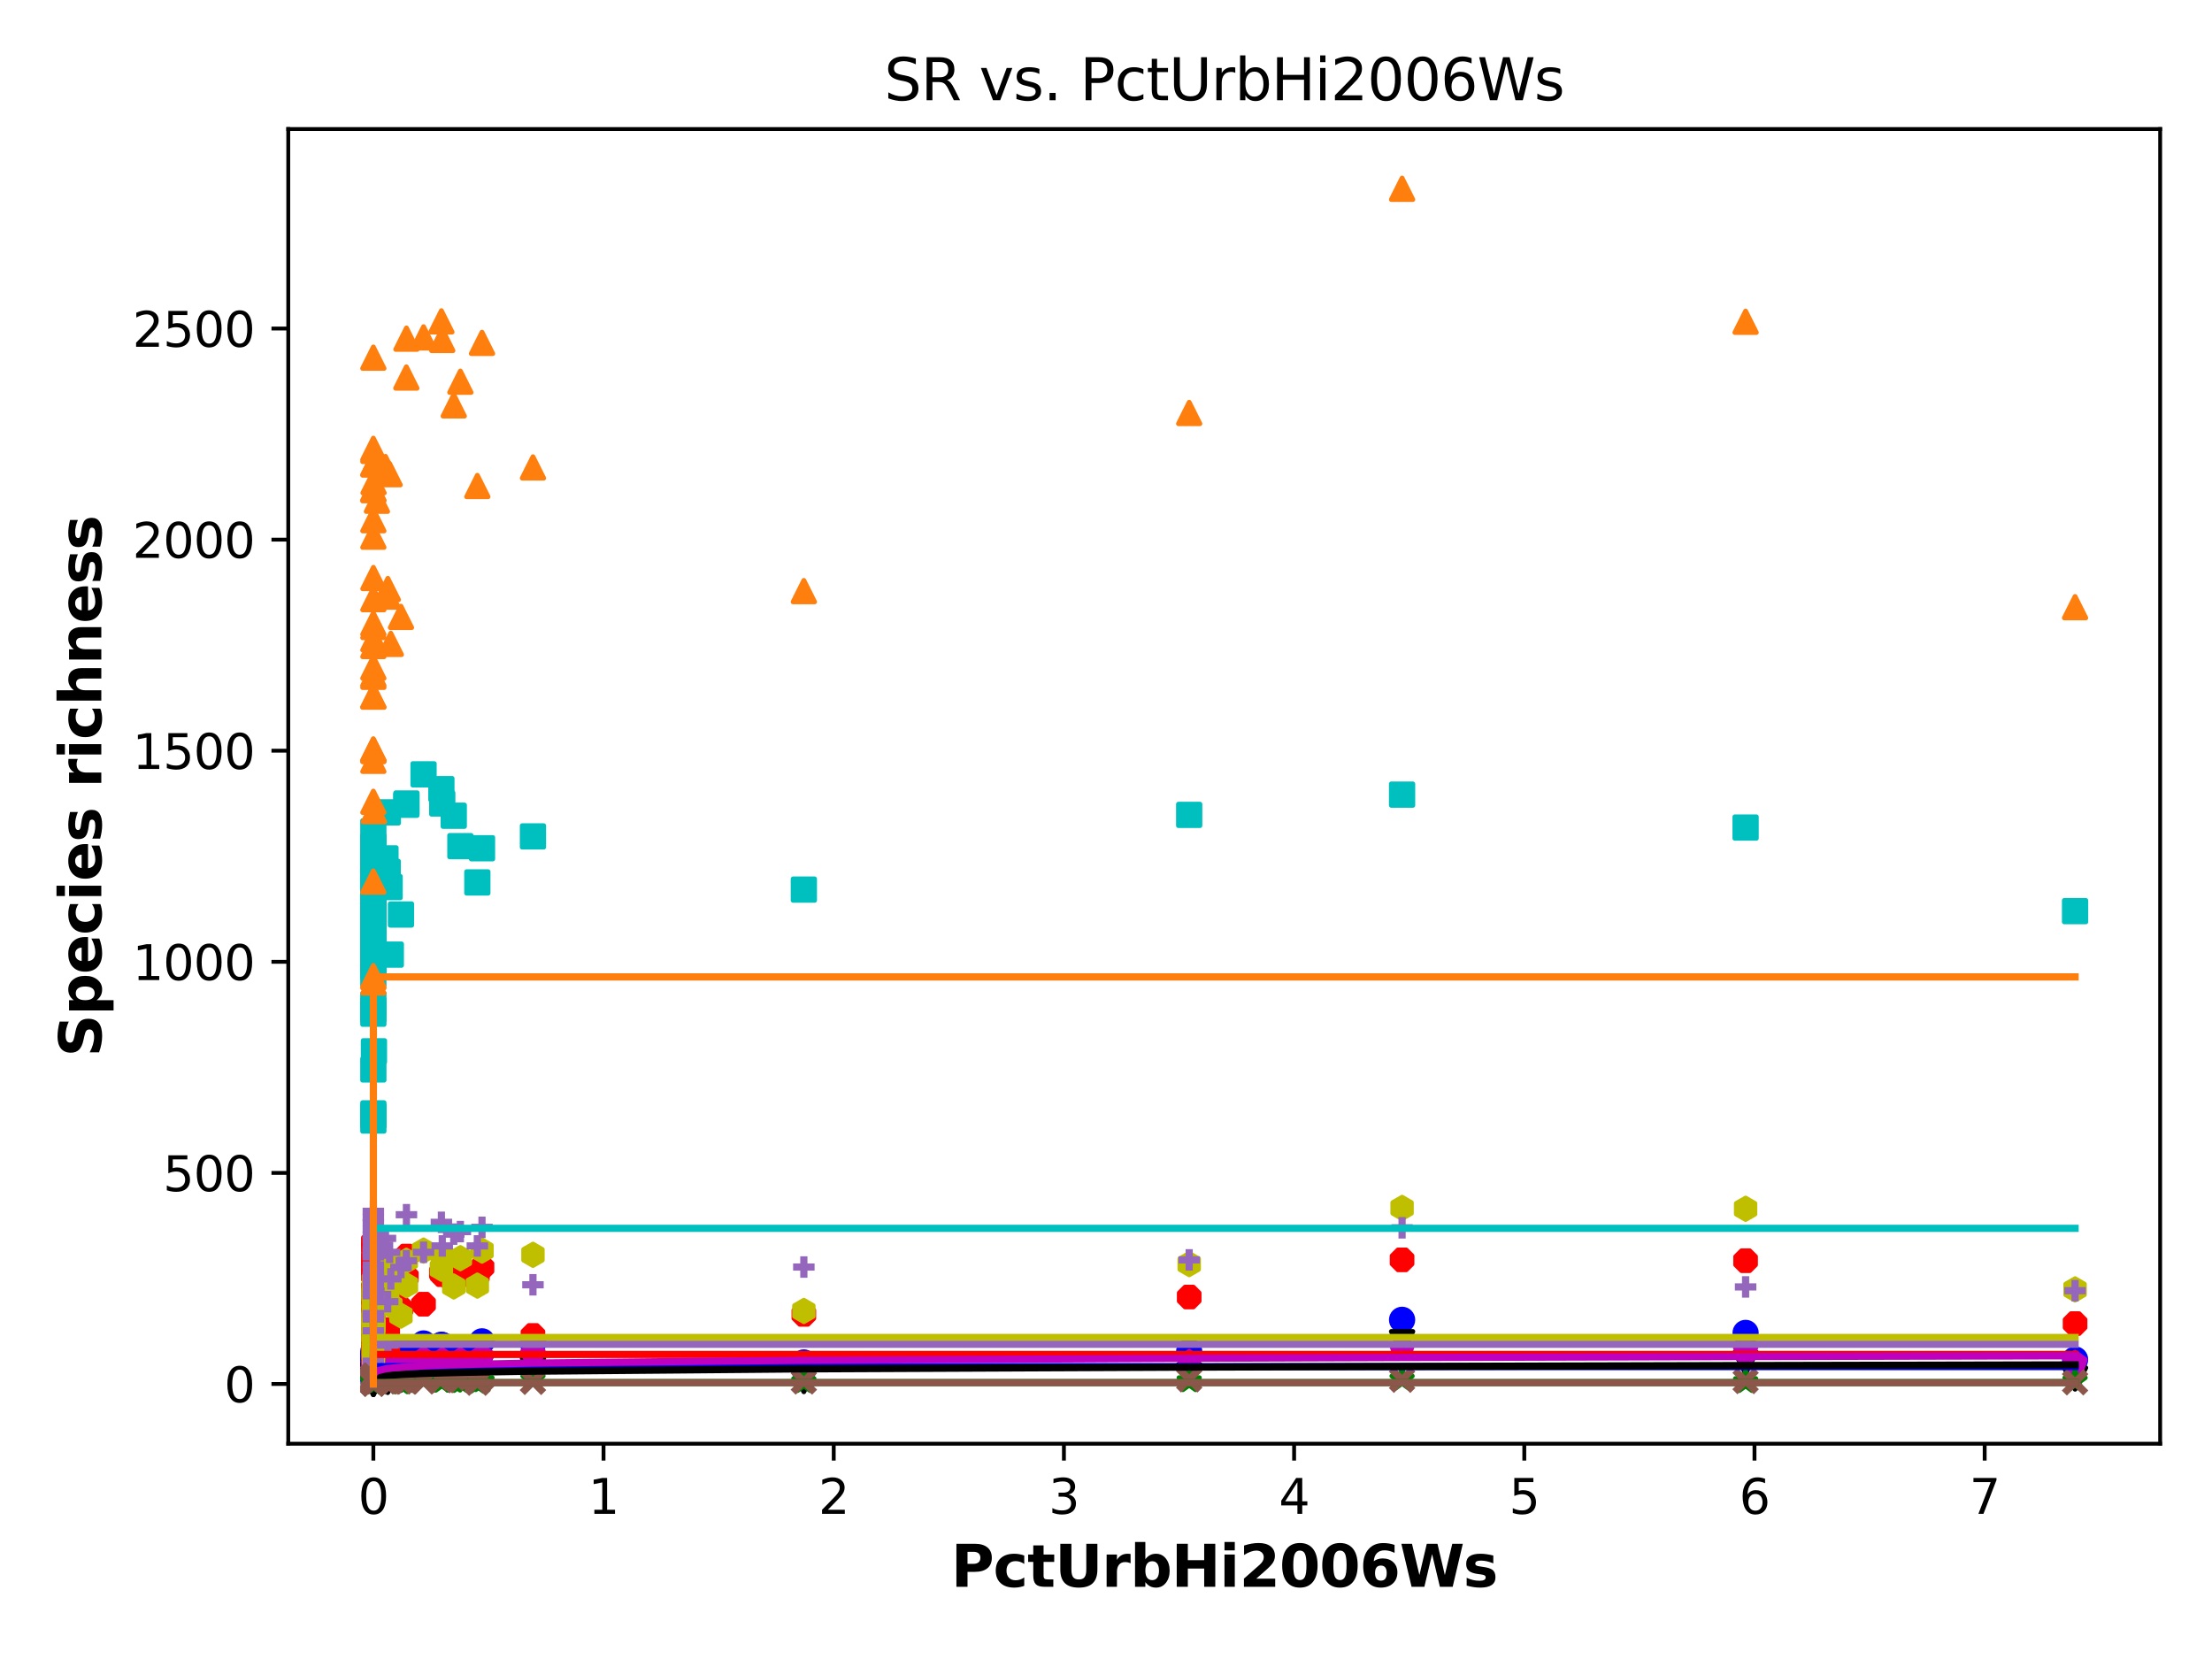 <?xml version="1.0" encoding="utf-8" standalone="no"?>
<!DOCTYPE svg PUBLIC "-//W3C//DTD SVG 1.1//EN"
  "http://www.w3.org/Graphics/SVG/1.1/DTD/svg11.dtd">
<svg xmlns:xlink="http://www.w3.org/1999/xlink" width="460.8pt" height="345.6pt" viewBox="0 0 460.8 345.6" xmlns="http://www.w3.org/2000/svg" version="1.1">
 <defs>
  <style type="text/css">*{stroke-linejoin: round; stroke-linecap: butt}</style>
 </defs>
 <g id="figure_1">
  <g id="patch_1">
   <path d="M 0 345.6 
L 460.8 345.6 
L 460.8 0 
L 0 0 
z
" style="fill: #ffffff"/>
  </g>
  <g id="axes_1">
   <g id="patch_2">
    <path d="M 60.05 300.76 
L 450 300.76 
L 450 26.88 
L 60.05 26.88 
z
" style="fill: #ffffff"/>
   </g>
   <g id="PathCollection_1">
    <defs>
     <path id="mfba6cad404" d="M 0 2.236 
C 0.593 2.236 1.162 2 1.581 1.581 
C 2 1.162 2.236 0.593 2.236 0 
C 2.236 -0.593 2 -1.162 1.581 -1.581 
C 1.162 -2 0.593 -2.236 0 -2.236 
C -0.593 -2.236 -1.162 -2 -1.581 -1.581 
C -2 -1.162 -2.236 -0.593 -2.236 0 
C -2.236 0.593 -2 1.162 -1.581 1.581 
C -1.162 2 -0.593 2.236 0 2.236 
z
" style="stroke: #0000ff"/>
    </defs>
    <g clip-path="url(#p76aff3fbf1)">
     <use xlink:href="#mfba6cad404" x="432.275" y="283.21" style="fill: #0000ff; stroke: #0000ff"/>
     <use xlink:href="#mfba6cad404" x="77.775" y="285.057" style="fill: #0000ff; stroke: #0000ff"/>
     <use xlink:href="#mfba6cad404" x="94.524" y="281.891" style="fill: #0000ff; stroke: #0000ff"/>
     <use xlink:href="#mfba6cad404" x="100.409" y="279.428" style="fill: #0000ff; stroke: #0000ff"/>
     <use xlink:href="#mfba6cad404" x="77.775" y="284.265" style="fill: #0000ff; stroke: #0000ff"/>
     <use xlink:href="#mfba6cad404" x="77.775" y="283.65" style="fill: #0000ff; stroke: #0000ff"/>
     <use xlink:href="#mfba6cad404" x="95.903" y="281.011" style="fill: #0000ff; stroke: #0000ff"/>
     <use xlink:href="#mfba6cad404" x="77.775" y="286.552" style="fill: #0000ff; stroke: #0000ff"/>
     <use xlink:href="#mfba6cad404" x="77.775" y="282.594" style="fill: #0000ff; stroke: #0000ff"/>
     <use xlink:href="#mfba6cad404" x="84.671" y="281.451" style="fill: #0000ff; stroke: #0000ff"/>
     <use xlink:href="#mfba6cad404" x="92.131" y="280.22" style="fill: #0000ff; stroke: #0000ff"/>
     <use xlink:href="#mfba6cad404" x="77.775" y="284.793" style="fill: #0000ff; stroke: #0000ff"/>
     <use xlink:href="#mfba6cad404" x="77.785" y="284.089" style="fill: #0000ff; stroke: #0000ff"/>
     <use xlink:href="#mfba6cad404" x="77.775" y="285.057" style="fill: #0000ff; stroke: #0000ff"/>
     <use xlink:href="#mfba6cad404" x="77.775" y="285.145" style="fill: #0000ff; stroke: #0000ff"/>
     <use xlink:href="#mfba6cad404" x="77.775" y="287.519" style="fill: #0000ff; stroke: #0000ff"/>
     <use xlink:href="#mfba6cad404" x="77.775" y="285.497" style="fill: #0000ff; stroke: #0000ff"/>
     <use xlink:href="#mfba6cad404" x="77.775" y="283.386" style="fill: #0000ff; stroke: #0000ff"/>
     <use xlink:href="#mfba6cad404" x="77.775" y="285.76" style="fill: #0000ff; stroke: #0000ff"/>
     <use xlink:href="#mfba6cad404" x="77.775" y="284.001" style="fill: #0000ff; stroke: #0000ff"/>
     <use xlink:href="#mfba6cad404" x="77.775" y="286.024" style="fill: #0000ff; stroke: #0000ff"/>
     <use xlink:href="#mfba6cad404" x="292.079" y="274.943" style="fill: #0000ff; stroke: #0000ff"/>
     <use xlink:href="#mfba6cad404" x="77.898" y="284.793" style="fill: #0000ff; stroke: #0000ff"/>
     <use xlink:href="#mfba6cad404" x="80.796" y="284.265" style="fill: #0000ff; stroke: #0000ff"/>
     <use xlink:href="#mfba6cad404" x="77.775" y="284.001" style="fill: #0000ff; stroke: #0000ff"/>
     <use xlink:href="#mfba6cad404" x="77.775" y="284.089" style="fill: #0000ff; stroke: #0000ff"/>
     <use xlink:href="#mfba6cad404" x="91.949" y="280.132" style="fill: #0000ff; stroke: #0000ff"/>
     <use xlink:href="#mfba6cad404" x="81.413" y="283.65" style="fill: #0000ff; stroke: #0000ff"/>
     <use xlink:href="#mfba6cad404" x="88.231" y="279.868" style="fill: #0000ff; stroke: #0000ff"/>
     <use xlink:href="#mfba6cad404" x="77.775" y="282.155" style="fill: #0000ff; stroke: #0000ff"/>
     <use xlink:href="#mfba6cad404" x="83.528" y="283.826" style="fill: #0000ff; stroke: #0000ff"/>
     <use xlink:href="#mfba6cad404" x="99.44" y="282.242" style="fill: #0000ff; stroke: #0000ff"/>
     <use xlink:href="#mfba6cad404" x="77.818" y="283.738" style="fill: #0000ff; stroke: #0000ff"/>
     <use xlink:href="#mfba6cad404" x="77.775" y="283.65" style="fill: #0000ff; stroke: #0000ff"/>
     <use xlink:href="#mfba6cad404" x="80.3" y="282.418" style="fill: #0000ff; stroke: #0000ff"/>
     <use xlink:href="#mfba6cad404" x="77.775" y="286.552" style="fill: #0000ff; stroke: #0000ff"/>
     <use xlink:href="#mfba6cad404" x="77.775" y="285.497" style="fill: #0000ff; stroke: #0000ff"/>
     <use xlink:href="#mfba6cad404" x="77.775" y="285.672" style="fill: #0000ff; stroke: #0000ff"/>
     <use xlink:href="#mfba6cad404" x="77.775" y="286.376" style="fill: #0000ff; stroke: #0000ff"/>
     <use xlink:href="#mfba6cad404" x="167.456" y="283.826" style="fill: #0000ff; stroke: #0000ff"/>
     <use xlink:href="#mfba6cad404" x="77.775" y="281.539" style="fill: #0000ff; stroke: #0000ff"/>
     <use xlink:href="#mfba6cad404" x="77.775" y="284.793" style="fill: #0000ff; stroke: #0000ff"/>
     <use xlink:href="#mfba6cad404" x="77.775" y="282.594" style="fill: #0000ff; stroke: #0000ff"/>
     <use xlink:href="#mfba6cad404" x="81.165" y="280.22" style="fill: #0000ff; stroke: #0000ff"/>
     <use xlink:href="#mfba6cad404" x="247.731" y="281.539" style="fill: #0000ff; stroke: #0000ff"/>
     <use xlink:href="#mfba6cad404" x="78.521" y="280.659" style="fill: #0000ff; stroke: #0000ff"/>
     <use xlink:href="#mfba6cad404" x="84.649" y="281.011" style="fill: #0000ff; stroke: #0000ff"/>
     <use xlink:href="#mfba6cad404" x="77.775" y="286.2" style="fill: #0000ff; stroke: #0000ff"/>
     <use xlink:href="#mfba6cad404" x="77.796" y="286.992" style="fill: #0000ff; stroke: #0000ff"/>
     <use xlink:href="#mfba6cad404" x="77.775" y="284.089" style="fill: #0000ff; stroke: #0000ff"/>
     <use xlink:href="#mfba6cad404" x="363.641" y="277.669" style="fill: #0000ff; stroke: #0000ff"/>
     <use xlink:href="#mfba6cad404" x="80.767" y="283.474" style="fill: #0000ff; stroke: #0000ff"/>
     <use xlink:href="#mfba6cad404" x="77.775" y="283.826" style="fill: #0000ff; stroke: #0000ff"/>
     <use xlink:href="#mfba6cad404" x="111.025" y="279.868" style="fill: #0000ff; stroke: #0000ff"/>
    </g>
   </g>
   <g id="PathCollection_2">
    <defs>
     <path id="m17c100c9d5" d="M -0 2.236 
L 2.236 -2.236 
L -2.236 -2.236 
z
" style="stroke: #000000"/>
    </defs>
    <g clip-path="url(#p76aff3fbf1)">
     <use xlink:href="#m17c100c9d5" x="432.275" y="287.168" style="stroke: #000000"/>
     <use xlink:href="#m17c100c9d5" x="77.775" y="287.695" style="stroke: #000000"/>
     <use xlink:href="#m17c100c9d5" x="94.524" y="287.168" style="stroke: #000000"/>
     <use xlink:href="#m17c100c9d5" x="100.409" y="284.353" style="stroke: #000000"/>
     <use xlink:href="#m17c100c9d5" x="77.775" y="287.343" style="stroke: #000000"/>
     <use xlink:href="#m17c100c9d5" x="77.775" y="286.992" style="stroke: #000000"/>
     <use xlink:href="#m17c100c9d5" x="95.903" y="285.936" style="stroke: #000000"/>
     <use xlink:href="#m17c100c9d5" x="77.775" y="287.871" style="stroke: #000000"/>
     <use xlink:href="#m17c100c9d5" x="77.775" y="287.08" style="stroke: #000000"/>
     <use xlink:href="#m17c100c9d5" x="84.671" y="286.112" style="stroke: #000000"/>
     <use xlink:href="#m17c100c9d5" x="92.131" y="285.321" style="stroke: #000000"/>
     <use xlink:href="#m17c100c9d5" x="77.775" y="287.959" style="stroke: #000000"/>
     <use xlink:href="#m17c100c9d5" x="77.785" y="287.695" style="stroke: #000000"/>
     <use xlink:href="#m17c100c9d5" x="77.775" y="287.959" style="stroke: #000000"/>
     <use xlink:href="#m17c100c9d5" x="77.775" y="288.135" style="stroke: #000000"/>
     <use xlink:href="#m17c100c9d5" x="77.775" y="287.871" style="stroke: #000000"/>
     <use xlink:href="#m17c100c9d5" x="77.775" y="287.959" style="stroke: #000000"/>
     <use xlink:href="#m17c100c9d5" x="77.775" y="287.519" style="stroke: #000000"/>
     <use xlink:href="#m17c100c9d5" x="77.775" y="288.047" style="stroke: #000000"/>
     <use xlink:href="#m17c100c9d5" x="77.775" y="286.816" style="stroke: #000000"/>
     <use xlink:href="#m17c100c9d5" x="77.775" y="288.135" style="stroke: #000000"/>
     <use xlink:href="#m17c100c9d5" x="292.079" y="279.604" style="stroke: #000000"/>
     <use xlink:href="#m17c100c9d5" x="77.898" y="287.695" style="stroke: #000000"/>
     <use xlink:href="#m17c100c9d5" x="80.796" y="286.552" style="stroke: #000000"/>
     <use xlink:href="#m17c100c9d5" x="77.775" y="286.904" style="stroke: #000000"/>
     <use xlink:href="#m17c100c9d5" x="77.775" y="287.959" style="stroke: #000000"/>
     <use xlink:href="#m17c100c9d5" x="91.949" y="285.409" style="stroke: #000000"/>
     <use xlink:href="#m17c100c9d5" x="81.413" y="286.992" style="stroke: #000000"/>
     <use xlink:href="#m17c100c9d5" x="88.231" y="284.265" style="stroke: #000000"/>
     <use xlink:href="#m17c100c9d5" x="77.775" y="286.816" style="stroke: #000000"/>
     <use xlink:href="#m17c100c9d5" x="83.528" y="287.431" style="stroke: #000000"/>
     <use xlink:href="#m17c100c9d5" x="99.44" y="286.64" style="stroke: #000000"/>
     <use xlink:href="#m17c100c9d5" x="77.818" y="287.607" style="stroke: #000000"/>
     <use xlink:href="#m17c100c9d5" x="77.775" y="287.519" style="stroke: #000000"/>
     <use xlink:href="#m17c100c9d5" x="80.3" y="286.992" style="stroke: #000000"/>
     <use xlink:href="#m17c100c9d5" x="77.775" y="288.311" style="stroke: #000000"/>
     <use xlink:href="#m17c100c9d5" x="77.775" y="288.223" style="stroke: #000000"/>
     <use xlink:href="#m17c100c9d5" x="77.775" y="287.959" style="stroke: #000000"/>
     <use xlink:href="#m17c100c9d5" x="77.775" y="288.047" style="stroke: #000000"/>
     <use xlink:href="#m17c100c9d5" x="167.456" y="287.695" style="stroke: #000000"/>
     <use xlink:href="#m17c100c9d5" x="77.775" y="286.288" style="stroke: #000000"/>
     <use xlink:href="#m17c100c9d5" x="77.775" y="287.871" style="stroke: #000000"/>
     <use xlink:href="#m17c100c9d5" x="77.775" y="287.431" style="stroke: #000000"/>
     <use xlink:href="#m17c100c9d5" x="81.165" y="285.672" style="stroke: #000000"/>
     <use xlink:href="#m17c100c9d5" x="247.731" y="286.464" style="stroke: #000000"/>
     <use xlink:href="#m17c100c9d5" x="78.521" y="286.464" style="stroke: #000000"/>
     <use xlink:href="#m17c100c9d5" x="84.649" y="284.969" style="stroke: #000000"/>
     <use xlink:href="#m17c100c9d5" x="77.775" y="288.047" style="stroke: #000000"/>
     <use xlink:href="#m17c100c9d5" x="77.796" y="288.311" style="stroke: #000000"/>
     <use xlink:href="#m17c100c9d5" x="77.775" y="287.783" style="stroke: #000000"/>
     <use xlink:href="#m17c100c9d5" x="363.641" y="283.913" style="stroke: #000000"/>
     <use xlink:href="#m17c100c9d5" x="80.767" y="287.871" style="stroke: #000000"/>
     <use xlink:href="#m17c100c9d5" x="77.775" y="287.783" style="stroke: #000000"/>
     <use xlink:href="#m17c100c9d5" x="111.025" y="285.233" style="stroke: #000000"/>
    </g>
   </g>
   <g id="PathCollection_3">
    <defs>
     <path id="mb914d16414" d="M -0.856 -2.066 
L -2.066 -0.856 
L -2.066 0.856 
L -0.856 2.066 
L 0.856 2.066 
L 2.066 0.856 
L 2.066 -0.856 
L 0.856 -2.066 
z
" style="stroke: #ff0000"/>
    </defs>
    <g clip-path="url(#p76aff3fbf1)">
     <use xlink:href="#mb914d16414" x="432.275" y="275.734" style="fill: #ff0000; stroke: #ff0000"/>
     <use xlink:href="#mb914d16414" x="77.775" y="271.073" style="fill: #ff0000; stroke: #ff0000"/>
     <use xlink:href="#mb914d16414" x="94.524" y="267.027" style="fill: #ff0000; stroke: #ff0000"/>
     <use xlink:href="#mb914d16414" x="100.409" y="264.037" style="fill: #ff0000; stroke: #ff0000"/>
     <use xlink:href="#mb914d16414" x="77.775" y="264.301" style="fill: #ff0000; stroke: #ff0000"/>
     <use xlink:href="#mb914d16414" x="77.775" y="284.705" style="fill: #ff0000; stroke: #ff0000"/>
     <use xlink:href="#mb914d16414" x="95.903" y="265.444" style="fill: #ff0000; stroke: #ff0000"/>
     <use xlink:href="#mb914d16414" x="77.775" y="283.826" style="fill: #ff0000; stroke: #ff0000"/>
     <use xlink:href="#mb914d16414" x="77.775" y="265.708" style="fill: #ff0000; stroke: #ff0000"/>
     <use xlink:href="#mb914d16414" x="84.671" y="261.663" style="fill: #ff0000; stroke: #ff0000"/>
     <use xlink:href="#mb914d16414" x="92.131" y="265.532" style="fill: #ff0000; stroke: #ff0000"/>
     <use xlink:href="#mb914d16414" x="77.775" y="273.711" style="fill: #ff0000; stroke: #ff0000"/>
     <use xlink:href="#mb914d16414" x="77.785" y="268.347" style="fill: #ff0000; stroke: #ff0000"/>
     <use xlink:href="#mb914d16414" x="77.775" y="272.568" style="fill: #ff0000; stroke: #ff0000"/>
     <use xlink:href="#mb914d16414" x="77.775" y="275.295" style="fill: #ff0000; stroke: #ff0000"/>
     <use xlink:href="#mb914d16414" x="77.775" y="277.405" style="fill: #ff0000; stroke: #ff0000"/>
     <use xlink:href="#mb914d16414" x="77.775" y="280.659" style="fill: #ff0000; stroke: #ff0000"/>
     <use xlink:href="#mb914d16414" x="77.775" y="264.917" style="fill: #ff0000; stroke: #ff0000"/>
     <use xlink:href="#mb914d16414" x="77.775" y="275.031" style="fill: #ff0000; stroke: #ff0000"/>
     <use xlink:href="#mb914d16414" x="77.775" y="262.102" style="fill: #ff0000; stroke: #ff0000"/>
     <use xlink:href="#mb914d16414" x="77.775" y="283.826" style="fill: #ff0000; stroke: #ff0000"/>
     <use xlink:href="#mb914d16414" x="292.079" y="262.454" style="fill: #ff0000; stroke: #ff0000"/>
     <use xlink:href="#mb914d16414" x="77.898" y="275.998" style="fill: #ff0000; stroke: #ff0000"/>
     <use xlink:href="#mb914d16414" x="80.796" y="281.627" style="fill: #ff0000; stroke: #ff0000"/>
     <use xlink:href="#mb914d16414" x="77.775" y="263.949" style="fill: #ff0000; stroke: #ff0000"/>
     <use xlink:href="#mb914d16414" x="77.775" y="271.777" style="fill: #ff0000; stroke: #ff0000"/>
     <use xlink:href="#mb914d16414" x="91.949" y="265.18" style="fill: #ff0000; stroke: #ff0000"/>
     <use xlink:href="#mb914d16414" x="81.413" y="271.161" style="fill: #ff0000; stroke: #ff0000"/>
     <use xlink:href="#mb914d16414" x="88.231" y="271.689" style="fill: #ff0000; stroke: #ff0000"/>
     <use xlink:href="#mb914d16414" x="77.775" y="270.721" style="fill: #ff0000; stroke: #ff0000"/>
     <use xlink:href="#mb914d16414" x="83.528" y="272.568" style="fill: #ff0000; stroke: #ff0000"/>
     <use xlink:href="#mb914d16414" x="99.44" y="265.708" style="fill: #ff0000; stroke: #ff0000"/>
     <use xlink:href="#mb914d16414" x="77.818" y="262.19" style="fill: #ff0000; stroke: #ff0000"/>
     <use xlink:href="#mb914d16414" x="77.775" y="272.656" style="fill: #ff0000; stroke: #ff0000"/>
     <use xlink:href="#mb914d16414" x="80.3" y="267.027" style="fill: #ff0000; stroke: #ff0000"/>
     <use xlink:href="#mb914d16414" x="77.775" y="283.386" style="fill: #ff0000; stroke: #ff0000"/>
     <use xlink:href="#mb914d16414" x="77.775" y="274.503" style="fill: #ff0000; stroke: #ff0000"/>
     <use xlink:href="#mb914d16414" x="77.775" y="268.435" style="fill: #ff0000; stroke: #ff0000"/>
     <use xlink:href="#mb914d16414" x="77.775" y="278.725" style="fill: #ff0000; stroke: #ff0000"/>
     <use xlink:href="#mb914d16414" x="167.456" y="273.799" style="fill: #ff0000; stroke: #ff0000"/>
     <use xlink:href="#mb914d16414" x="77.775" y="258.672" style="fill: #ff0000; stroke: #ff0000"/>
     <use xlink:href="#mb914d16414" x="77.775" y="273.272" style="fill: #ff0000; stroke: #ff0000"/>
     <use xlink:href="#mb914d16414" x="77.775" y="265.62" style="fill: #ff0000; stroke: #ff0000"/>
     <use xlink:href="#mb914d16414" x="81.165" y="270.985" style="fill: #ff0000; stroke: #ff0000"/>
     <use xlink:href="#mb914d16414" x="247.731" y="270.194" style="fill: #ff0000; stroke: #ff0000"/>
     <use xlink:href="#mb914d16414" x="78.521" y="268.786" style="fill: #ff0000; stroke: #ff0000"/>
     <use xlink:href="#mb914d16414" x="84.649" y="265.972" style="fill: #ff0000; stroke: #ff0000"/>
     <use xlink:href="#mb914d16414" x="77.775" y="273.272" style="fill: #ff0000; stroke: #ff0000"/>
     <use xlink:href="#mb914d16414" x="77.796" y="282.594" style="fill: #ff0000; stroke: #ff0000"/>
     <use xlink:href="#mb914d16414" x="77.775" y="259.904" style="fill: #ff0000; stroke: #ff0000"/>
     <use xlink:href="#mb914d16414" x="363.641" y="262.63" style="fill: #ff0000; stroke: #ff0000"/>
     <use xlink:href="#mb914d16414" x="80.767" y="276.966" style="fill: #ff0000; stroke: #ff0000"/>
     <use xlink:href="#mb914d16414" x="77.775" y="282.594" style="fill: #ff0000; stroke: #ff0000"/>
     <use xlink:href="#mb914d16414" x="111.025" y="278.197" style="fill: #ff0000; stroke: #ff0000"/>
    </g>
   </g>
   <g id="PathCollection_4">
    <defs>
     <path id="m746b52cca5" d="M -2.236 2.236 
L 2.236 2.236 
L 2.236 -2.236 
L -2.236 -2.236 
z
" style="stroke: #00bfbf"/>
    </defs>
    <g clip-path="url(#p76aff3fbf1)">
     <use xlink:href="#m746b52cca5" x="432.275" y="189.809" style="fill: #00bfbf; stroke: #00bfbf"/>
     <use xlink:href="#m746b52cca5" x="77.775" y="197.372" style="fill: #00bfbf; stroke: #00bfbf"/>
     <use xlink:href="#m746b52cca5" x="94.524" y="169.932" style="fill: #00bfbf; stroke: #00bfbf"/>
     <use xlink:href="#m746b52cca5" x="100.409" y="176.704" style="fill: #00bfbf; stroke: #00bfbf"/>
     <use xlink:href="#m746b52cca5" x="77.775" y="188.05" style="fill: #00bfbf; stroke: #00bfbf"/>
     <use xlink:href="#m746b52cca5" x="77.775" y="203.001" style="fill: #00bfbf; stroke: #00bfbf"/>
     <use xlink:href="#m746b52cca5" x="95.903" y="176.265" style="fill: #00bfbf; stroke: #00bfbf"/>
     <use xlink:href="#m746b52cca5" x="77.775" y="187.698" style="fill: #00bfbf; stroke: #00bfbf"/>
     <use xlink:href="#m746b52cca5" x="77.775" y="180.134" style="fill: #00bfbf; stroke: #00bfbf"/>
     <use xlink:href="#m746b52cca5" x="84.671" y="167.382" style="fill: #00bfbf; stroke: #00bfbf"/>
     <use xlink:href="#m746b52cca5" x="92.131" y="167.382" style="fill: #00bfbf; stroke: #00bfbf"/>
     <use xlink:href="#m746b52cca5" x="77.775" y="209.157" style="fill: #00bfbf; stroke: #00bfbf"/>
     <use xlink:href="#m746b52cca5" x="77.785" y="189.721" style="fill: #00bfbf; stroke: #00bfbf"/>
     <use xlink:href="#m746b52cca5" x="77.775" y="210.389" style="fill: #00bfbf; stroke: #00bfbf"/>
     <use xlink:href="#m746b52cca5" x="77.775" y="190.424" style="fill: #00bfbf; stroke: #00bfbf"/>
     <use xlink:href="#m746b52cca5" x="77.775" y="181.981" style="fill: #00bfbf; stroke: #00bfbf"/>
     <use xlink:href="#m746b52cca5" x="77.775" y="222.789" style="fill: #00bfbf; stroke: #00bfbf"/>
     <use xlink:href="#m746b52cca5" x="77.775" y="184.972" style="fill: #00bfbf; stroke: #00bfbf"/>
     <use xlink:href="#m746b52cca5" x="77.775" y="192.623" style="fill: #00bfbf; stroke: #00bfbf"/>
     <use xlink:href="#m746b52cca5" x="77.775" y="179.783" style="fill: #00bfbf; stroke: #00bfbf"/>
     <use xlink:href="#m746b52cca5" x="77.775" y="231.936" style="fill: #00bfbf; stroke: #00bfbf"/>
     <use xlink:href="#m746b52cca5" x="292.079" y="165.535" style="fill: #00bfbf; stroke: #00bfbf"/>
     <use xlink:href="#m746b52cca5" x="77.898" y="219.008" style="fill: #00bfbf; stroke: #00bfbf"/>
     <use xlink:href="#m746b52cca5" x="80.796" y="169.229" style="fill: #00bfbf; stroke: #00bfbf"/>
     <use xlink:href="#m746b52cca5" x="77.775" y="185.147" style="fill: #00bfbf; stroke: #00bfbf"/>
     <use xlink:href="#m746b52cca5" x="77.775" y="193.415" style="fill: #00bfbf; stroke: #00bfbf"/>
     <use xlink:href="#m746b52cca5" x="91.949" y="164.392" style="fill: #00bfbf; stroke: #00bfbf"/>
     <use xlink:href="#m746b52cca5" x="81.413" y="198.867" style="fill: #00bfbf; stroke: #00bfbf"/>
     <use xlink:href="#m746b52cca5" x="88.231" y="161.313" style="fill: #00bfbf; stroke: #00bfbf"/>
     <use xlink:href="#m746b52cca5" x="77.775" y="176.441" style="fill: #00bfbf; stroke: #00bfbf"/>
     <use xlink:href="#m746b52cca5" x="83.528" y="190.512" style="fill: #00bfbf; stroke: #00bfbf"/>
     <use xlink:href="#m746b52cca5" x="99.44" y="183.828" style="fill: #00bfbf; stroke: #00bfbf"/>
     <use xlink:href="#m746b52cca5" x="77.818" y="180.926" style="fill: #00bfbf; stroke: #00bfbf"/>
     <use xlink:href="#m746b52cca5" x="77.775" y="192.007" style="fill: #00bfbf; stroke: #00bfbf"/>
     <use xlink:href="#m746b52cca5" x="80.3" y="178.815" style="fill: #00bfbf; stroke: #00bfbf"/>
     <use xlink:href="#m746b52cca5" x="77.775" y="233.431" style="fill: #00bfbf; stroke: #00bfbf"/>
     <use xlink:href="#m746b52cca5" x="77.775" y="201.506" style="fill: #00bfbf; stroke: #00bfbf"/>
     <use xlink:href="#m746b52cca5" x="77.775" y="196.229" style="fill: #00bfbf; stroke: #00bfbf"/>
     <use xlink:href="#m746b52cca5" x="77.775" y="200.45" style="fill: #00bfbf; stroke: #00bfbf"/>
     <use xlink:href="#m746b52cca5" x="167.456" y="185.323" style="fill: #00bfbf; stroke: #00bfbf"/>
     <use xlink:href="#m746b52cca5" x="77.775" y="173.187" style="fill: #00bfbf; stroke: #00bfbf"/>
     <use xlink:href="#m746b52cca5" x="77.775" y="211.18" style="fill: #00bfbf; stroke: #00bfbf"/>
     <use xlink:href="#m746b52cca5" x="77.775" y="186.731" style="fill: #00bfbf; stroke: #00bfbf"/>
     <use xlink:href="#m746b52cca5" x="81.165" y="184.796" style="fill: #00bfbf; stroke: #00bfbf"/>
     <use xlink:href="#m746b52cca5" x="247.731" y="169.757" style="fill: #00bfbf; stroke: #00bfbf"/>
     <use xlink:href="#m746b52cca5" x="78.521" y="184.004" style="fill: #00bfbf; stroke: #00bfbf"/>
     <use xlink:href="#m746b52cca5" x="84.649" y="167.646" style="fill: #00bfbf; stroke: #00bfbf"/>
     <use xlink:href="#m746b52cca5" x="77.775" y="195.437" style="fill: #00bfbf; stroke: #00bfbf"/>
     <use xlink:href="#m746b52cca5" x="77.796" y="232.464" style="fill: #00bfbf; stroke: #00bfbf"/>
     <use xlink:href="#m746b52cca5" x="77.775" y="176.265" style="fill: #00bfbf; stroke: #00bfbf"/>
     <use xlink:href="#m746b52cca5" x="363.641" y="172.395" style="fill: #00bfbf; stroke: #00bfbf"/>
     <use xlink:href="#m746b52cca5" x="80.767" y="181.63" style="fill: #00bfbf; stroke: #00bfbf"/>
     <use xlink:href="#m746b52cca5" x="77.775" y="192.007" style="fill: #00bfbf; stroke: #00bfbf"/>
     <use xlink:href="#m746b52cca5" x="111.025" y="174.242" style="fill: #00bfbf; stroke: #00bfbf"/>
    </g>
   </g>
   <g id="PathCollection_5">
    <defs>
     <path id="mdca2e05f51" d="M 0 -2.236 
L -2.127 -0.691 
L -1.314 1.809 
L 1.314 1.809 
L 2.127 -0.691 
z
" style="stroke: #bf00bf"/>
    </defs>
    <g clip-path="url(#p76aff3fbf1)">
     <use xlink:href="#mdca2e05f51" x="432.275" y="283.913" style="fill: #bf00bf; stroke: #bf00bf"/>
     <use xlink:href="#mdca2e05f51" x="77.775" y="286.2" style="fill: #bf00bf; stroke: #bf00bf"/>
     <use xlink:href="#mdca2e05f51" x="94.524" y="285.057" style="fill: #bf00bf; stroke: #bf00bf"/>
     <use xlink:href="#mdca2e05f51" x="100.409" y="282.594" style="fill: #bf00bf; stroke: #bf00bf"/>
     <use xlink:href="#mdca2e05f51" x="77.775" y="286.64" style="fill: #bf00bf; stroke: #bf00bf"/>
     <use xlink:href="#mdca2e05f51" x="77.775" y="285.672" style="fill: #bf00bf; stroke: #bf00bf"/>
     <use xlink:href="#mdca2e05f51" x="95.903" y="283.298" style="fill: #bf00bf; stroke: #bf00bf"/>
     <use xlink:href="#mdca2e05f51" x="77.775" y="285.936" style="fill: #bf00bf; stroke: #bf00bf"/>
     <use xlink:href="#mdca2e05f51" x="77.775" y="286.464" style="fill: #bf00bf; stroke: #bf00bf"/>
     <use xlink:href="#mdca2e05f51" x="84.671" y="285.145" style="fill: #bf00bf; stroke: #bf00bf"/>
     <use xlink:href="#mdca2e05f51" x="92.131" y="283.298" style="fill: #bf00bf; stroke: #bf00bf"/>
     <use xlink:href="#mdca2e05f51" x="77.775" y="286.376" style="fill: #bf00bf; stroke: #bf00bf"/>
     <use xlink:href="#mdca2e05f51" x="77.785" y="286.376" style="fill: #bf00bf; stroke: #bf00bf"/>
     <use xlink:href="#mdca2e05f51" x="77.775" y="286.992" style="fill: #bf00bf; stroke: #bf00bf"/>
     <use xlink:href="#mdca2e05f51" x="77.775" y="286.992" style="fill: #bf00bf; stroke: #bf00bf"/>
     <use xlink:href="#mdca2e05f51" x="77.775" y="286.992" style="fill: #bf00bf; stroke: #bf00bf"/>
     <use xlink:href="#mdca2e05f51" x="77.775" y="285.76" style="fill: #bf00bf; stroke: #bf00bf"/>
     <use xlink:href="#mdca2e05f51" x="77.775" y="284.529" style="fill: #bf00bf; stroke: #bf00bf"/>
     <use xlink:href="#mdca2e05f51" x="77.775" y="286.552" style="fill: #bf00bf; stroke: #bf00bf"/>
     <use xlink:href="#mdca2e05f51" x="77.775" y="286.464" style="fill: #bf00bf; stroke: #bf00bf"/>
     <use xlink:href="#mdca2e05f51" x="77.775" y="286.904" style="fill: #bf00bf; stroke: #bf00bf"/>
     <use xlink:href="#mdca2e05f51" x="292.079" y="281.099" style="fill: #bf00bf; stroke: #bf00bf"/>
     <use xlink:href="#mdca2e05f51" x="77.898" y="286.904" style="fill: #bf00bf; stroke: #bf00bf"/>
     <use xlink:href="#mdca2e05f51" x="80.796" y="285.497" style="fill: #bf00bf; stroke: #bf00bf"/>
     <use xlink:href="#mdca2e05f51" x="77.775" y="286.464" style="fill: #bf00bf; stroke: #bf00bf"/>
     <use xlink:href="#mdca2e05f51" x="77.775" y="285.76" style="fill: #bf00bf; stroke: #bf00bf"/>
     <use xlink:href="#mdca2e05f51" x="91.949" y="284.089" style="fill: #bf00bf; stroke: #bf00bf"/>
     <use xlink:href="#mdca2e05f51" x="81.413" y="286.2" style="fill: #bf00bf; stroke: #bf00bf"/>
     <use xlink:href="#mdca2e05f51" x="88.231" y="283.122" style="fill: #bf00bf; stroke: #bf00bf"/>
     <use xlink:href="#mdca2e05f51" x="77.775" y="285.936" style="fill: #bf00bf; stroke: #bf00bf"/>
     <use xlink:href="#mdca2e05f51" x="83.528" y="286.64" style="fill: #bf00bf; stroke: #bf00bf"/>
     <use xlink:href="#mdca2e05f51" x="99.44" y="285.848" style="fill: #bf00bf; stroke: #bf00bf"/>
     <use xlink:href="#mdca2e05f51" x="77.818" y="286.112" style="fill: #bf00bf; stroke: #bf00bf"/>
     <use xlink:href="#mdca2e05f51" x="77.775" y="284.441" style="fill: #bf00bf; stroke: #bf00bf"/>
     <use xlink:href="#mdca2e05f51" x="80.3" y="285.672" style="fill: #bf00bf; stroke: #bf00bf"/>
     <use xlink:href="#mdca2e05f51" x="77.775" y="286.552" style="fill: #bf00bf; stroke: #bf00bf"/>
     <use xlink:href="#mdca2e05f51" x="77.775" y="284.969" style="fill: #bf00bf; stroke: #bf00bf"/>
     <use xlink:href="#mdca2e05f51" x="77.775" y="286.2" style="fill: #bf00bf; stroke: #bf00bf"/>
     <use xlink:href="#mdca2e05f51" x="77.775" y="286.904" style="fill: #bf00bf; stroke: #bf00bf"/>
     <use xlink:href="#mdca2e05f51" x="167.456" y="286.288" style="fill: #bf00bf; stroke: #bf00bf"/>
     <use xlink:href="#mdca2e05f51" x="77.775" y="285.409" style="fill: #bf00bf; stroke: #bf00bf"/>
     <use xlink:href="#mdca2e05f51" x="77.775" y="287.08" style="fill: #bf00bf; stroke: #bf00bf"/>
     <use xlink:href="#mdca2e05f51" x="77.775" y="283.21" style="fill: #bf00bf; stroke: #bf00bf"/>
     <use xlink:href="#mdca2e05f51" x="81.165" y="283.65" style="fill: #bf00bf; stroke: #bf00bf"/>
     <use xlink:href="#mdca2e05f51" x="247.731" y="283.738" style="fill: #bf00bf; stroke: #bf00bf"/>
     <use xlink:href="#mdca2e05f51" x="78.521" y="285.321" style="fill: #bf00bf; stroke: #bf00bf"/>
     <use xlink:href="#mdca2e05f51" x="84.649" y="284.617" style="fill: #bf00bf; stroke: #bf00bf"/>
     <use xlink:href="#mdca2e05f51" x="77.775" y="286.464" style="fill: #bf00bf; stroke: #bf00bf"/>
     <use xlink:href="#mdca2e05f51" x="77.796" y="287.431" style="fill: #bf00bf; stroke: #bf00bf"/>
     <use xlink:href="#mdca2e05f51" x="77.775" y="285.672" style="fill: #bf00bf; stroke: #bf00bf"/>
     <use xlink:href="#mdca2e05f51" x="363.641" y="281.451" style="fill: #bf00bf; stroke: #bf00bf"/>
     <use xlink:href="#mdca2e05f51" x="80.767" y="284.353" style="fill: #bf00bf; stroke: #bf00bf"/>
     <use xlink:href="#mdca2e05f51" x="77.775" y="285.233" style="fill: #bf00bf; stroke: #bf00bf"/>
     <use xlink:href="#mdca2e05f51" x="111.025" y="282.067" style="fill: #bf00bf; stroke: #bf00bf"/>
    </g>
   </g>
   <g id="PathCollection_6">
    <defs>
     <path id="m07d48779f3" d="M 0 -2.236 
L -0.502 -0.691 
L -2.127 -0.691 
L -0.812 0.264 
L -1.314 1.809 
L -0 0.854 
L 1.314 1.809 
L 0.812 0.264 
L 2.127 -0.691 
L 0.502 -0.691 
z
" style="stroke: #008000"/>
    </defs>
    <g clip-path="url(#p76aff3fbf1)">
     <use xlink:href="#m07d48779f3" x="432.275" y="287.695" style="fill: #008000; stroke: #008000"/>
     <use xlink:href="#m07d48779f3" x="77.775" y="287.695" style="fill: #008000; stroke: #008000"/>
     <use xlink:href="#m07d48779f3" x="94.524" y="287.783" style="fill: #008000; stroke: #008000"/>
     <use xlink:href="#m07d48779f3" x="100.409" y="287.695" style="fill: #008000; stroke: #008000"/>
     <use xlink:href="#m07d48779f3" x="77.775" y="287.783" style="fill: #008000; stroke: #008000"/>
     <use xlink:href="#m07d48779f3" x="77.775" y="287.783" style="fill: #008000; stroke: #008000"/>
     <use xlink:href="#m07d48779f3" x="95.903" y="287.871" style="fill: #008000; stroke: #008000"/>
     <use xlink:href="#m07d48779f3" x="77.775" y="287.431" style="fill: #008000; stroke: #008000"/>
     <use xlink:href="#m07d48779f3" x="77.775" y="287.959" style="fill: #008000; stroke: #008000"/>
     <use xlink:href="#m07d48779f3" x="84.671" y="287.519" style="fill: #008000; stroke: #008000"/>
     <use xlink:href="#m07d48779f3" x="92.131" y="287.783" style="fill: #008000; stroke: #008000"/>
     <use xlink:href="#m07d48779f3" x="77.775" y="288.047" style="fill: #008000; stroke: #008000"/>
     <use xlink:href="#m07d48779f3" x="77.785" y="287.959" style="fill: #008000; stroke: #008000"/>
     <use xlink:href="#m07d48779f3" x="77.775" y="287.783" style="fill: #008000; stroke: #008000"/>
     <use xlink:href="#m07d48779f3" x="77.775" y="287.959" style="fill: #008000; stroke: #008000"/>
     <use xlink:href="#m07d48779f3" x="77.775" y="287.871" style="fill: #008000; stroke: #008000"/>
     <use xlink:href="#m07d48779f3" x="77.775" y="287.343" style="fill: #008000; stroke: #008000"/>
     <use xlink:href="#m07d48779f3" x="77.775" y="287.343" style="fill: #008000; stroke: #008000"/>
     <use xlink:href="#m07d48779f3" x="77.775" y="287.783" style="fill: #008000; stroke: #008000"/>
     <use xlink:href="#m07d48779f3" x="77.775" y="287.783" style="fill: #008000; stroke: #008000"/>
     <use xlink:href="#m07d48779f3" x="77.775" y="287.959" style="fill: #008000; stroke: #008000"/>
     <use xlink:href="#m07d48779f3" x="292.079" y="287.343" style="fill: #008000; stroke: #008000"/>
     <use xlink:href="#m07d48779f3" x="77.898" y="288.135" style="fill: #008000; stroke: #008000"/>
     <use xlink:href="#m07d48779f3" x="80.796" y="287.519" style="fill: #008000; stroke: #008000"/>
     <use xlink:href="#m07d48779f3" x="77.775" y="287.871" style="fill: #008000; stroke: #008000"/>
     <use xlink:href="#m07d48779f3" x="77.775" y="287.871" style="fill: #008000; stroke: #008000"/>
     <use xlink:href="#m07d48779f3" x="91.949" y="287.783" style="fill: #008000; stroke: #008000"/>
     <use xlink:href="#m07d48779f3" x="81.413" y="287.607" style="fill: #008000; stroke: #008000"/>
     <use xlink:href="#m07d48779f3" x="88.231" y="287.343" style="fill: #008000; stroke: #008000"/>
     <use xlink:href="#m07d48779f3" x="77.775" y="287.607" style="fill: #008000; stroke: #008000"/>
     <use xlink:href="#m07d48779f3" x="83.528" y="288.135" style="fill: #008000; stroke: #008000"/>
     <use xlink:href="#m07d48779f3" x="99.44" y="288.047" style="fill: #008000; stroke: #008000"/>
     <use xlink:href="#m07d48779f3" x="77.818" y="288.135" style="fill: #008000; stroke: #008000"/>
     <use xlink:href="#m07d48779f3" x="77.775" y="287.871" style="fill: #008000; stroke: #008000"/>
     <use xlink:href="#m07d48779f3" x="80.3" y="287.695" style="fill: #008000; stroke: #008000"/>
     <use xlink:href="#m07d48779f3" x="77.775" y="287.959" style="fill: #008000; stroke: #008000"/>
     <use xlink:href="#m07d48779f3" x="77.775" y="287.256" style="fill: #008000; stroke: #008000"/>
     <use xlink:href="#m07d48779f3" x="77.775" y="287.959" style="fill: #008000; stroke: #008000"/>
     <use xlink:href="#m07d48779f3" x="77.775" y="288.047" style="fill: #008000; stroke: #008000"/>
     <use xlink:href="#m07d48779f3" x="167.456" y="287.871" style="fill: #008000; stroke: #008000"/>
     <use xlink:href="#m07d48779f3" x="77.775" y="287.783" style="fill: #008000; stroke: #008000"/>
     <use xlink:href="#m07d48779f3" x="77.775" y="288.135" style="fill: #008000; stroke: #008000"/>
     <use xlink:href="#m07d48779f3" x="77.775" y="287.256" style="fill: #008000; stroke: #008000"/>
     <use xlink:href="#m07d48779f3" x="81.165" y="287.431" style="fill: #008000; stroke: #008000"/>
     <use xlink:href="#m07d48779f3" x="247.731" y="287.695" style="fill: #008000; stroke: #008000"/>
     <use xlink:href="#m07d48779f3" x="78.521" y="287.871" style="fill: #008000; stroke: #008000"/>
     <use xlink:href="#m07d48779f3" x="84.649" y="287.871" style="fill: #008000; stroke: #008000"/>
     <use xlink:href="#m07d48779f3" x="77.775" y="287.695" style="fill: #008000; stroke: #008000"/>
     <use xlink:href="#m07d48779f3" x="77.796" y="288.223" style="fill: #008000; stroke: #008000"/>
     <use xlink:href="#m07d48779f3" x="77.775" y="287.783" style="fill: #008000; stroke: #008000"/>
     <use xlink:href="#m07d48779f3" x="363.641" y="287.871" style="fill: #008000; stroke: #008000"/>
     <use xlink:href="#m07d48779f3" x="80.767" y="287.607" style="fill: #008000; stroke: #008000"/>
     <use xlink:href="#m07d48779f3" x="77.775" y="287.08" style="fill: #008000; stroke: #008000"/>
     <use xlink:href="#m07d48779f3" x="111.025" y="287.343" style="fill: #008000; stroke: #008000"/>
    </g>
   </g>
   <g id="PathCollection_7">
    <defs>
     <path id="m07f1f99230" d="M 0 -2.236 
L -1.936 -1.118 
L -1.936 1.118 
L -0 2.236 
L 1.936 1.118 
L 1.936 -1.118 
z
" style="stroke: #bfbf00"/>
    </defs>
    <g clip-path="url(#p76aff3fbf1)">
     <use xlink:href="#m07f1f99230" x="432.275" y="268.61" style="fill: #bfbf00; stroke: #bfbf00"/>
     <use xlink:href="#m07f1f99230" x="77.775" y="272.92" style="fill: #bfbf00; stroke: #bfbf00"/>
     <use xlink:href="#m07f1f99230" x="94.524" y="267.995" style="fill: #bfbf00; stroke: #bfbf00"/>
     <use xlink:href="#m07f1f99230" x="100.409" y="260.519" style="fill: #bfbf00; stroke: #bfbf00"/>
     <use xlink:href="#m07f1f99230" x="77.775" y="274.063" style="fill: #bfbf00; stroke: #bfbf00"/>
     <use xlink:href="#m07f1f99230" x="77.775" y="269.578" style="fill: #bfbf00; stroke: #bfbf00"/>
     <use xlink:href="#m07f1f99230" x="95.903" y="262.102" style="fill: #bfbf00; stroke: #bfbf00"/>
     <use xlink:href="#m07f1f99230" x="77.775" y="274.855" style="fill: #bfbf00; stroke: #bfbf00"/>
     <use xlink:href="#m07f1f99230" x="77.775" y="271.073" style="fill: #bfbf00; stroke: #bfbf00"/>
     <use xlink:href="#m07f1f99230" x="84.671" y="267.731" style="fill: #bfbf00; stroke: #bfbf00"/>
     <use xlink:href="#m07f1f99230" x="92.131" y="261.663" style="fill: #bfbf00; stroke: #bfbf00"/>
     <use xlink:href="#m07f1f99230" x="77.775" y="274.679" style="fill: #bfbf00; stroke: #bfbf00"/>
     <use xlink:href="#m07f1f99230" x="77.785" y="274.503" style="fill: #bfbf00; stroke: #bfbf00"/>
     <use xlink:href="#m07f1f99230" x="77.775" y="277.757" style="fill: #bfbf00; stroke: #bfbf00"/>
     <use xlink:href="#m07f1f99230" x="77.775" y="276.614" style="fill: #bfbf00; stroke: #bfbf00"/>
     <use xlink:href="#m07f1f99230" x="77.775" y="281.099" style="fill: #bfbf00; stroke: #bfbf00"/>
     <use xlink:href="#m07f1f99230" x="77.775" y="278.285" style="fill: #bfbf00; stroke: #bfbf00"/>
     <use xlink:href="#m07f1f99230" x="77.775" y="269.138" style="fill: #bfbf00; stroke: #bfbf00"/>
     <use xlink:href="#m07f1f99230" x="77.775" y="276.614" style="fill: #bfbf00; stroke: #bfbf00"/>
     <use xlink:href="#m07f1f99230" x="77.775" y="275.47" style="fill: #bfbf00; stroke: #bfbf00"/>
     <use xlink:href="#m07f1f99230" x="77.775" y="279.604" style="fill: #bfbf00; stroke: #bfbf00"/>
     <use xlink:href="#m07f1f99230" x="292.079" y="251.636" style="fill: #bfbf00; stroke: #bfbf00"/>
     <use xlink:href="#m07f1f99230" x="77.898" y="276.086" style="fill: #bfbf00; stroke: #bfbf00"/>
     <use xlink:href="#m07f1f99230" x="80.796" y="266.764" style="fill: #bfbf00; stroke: #bfbf00"/>
     <use xlink:href="#m07f1f99230" x="77.775" y="275.734" style="fill: #bfbf00; stroke: #bfbf00"/>
     <use xlink:href="#m07f1f99230" x="77.775" y="274.767" style="fill: #bfbf00; stroke: #bfbf00"/>
     <use xlink:href="#m07f1f99230" x="91.949" y="264.301" style="fill: #bfbf00; stroke: #bfbf00"/>
     <use xlink:href="#m07f1f99230" x="81.413" y="271.953" style="fill: #bfbf00; stroke: #bfbf00"/>
     <use xlink:href="#m07f1f99230" x="88.231" y="260.519" style="fill: #bfbf00; stroke: #bfbf00"/>
     <use xlink:href="#m07f1f99230" x="77.775" y="269.49" style="fill: #bfbf00; stroke: #bfbf00"/>
     <use xlink:href="#m07f1f99230" x="83.528" y="274.063" style="fill: #bfbf00; stroke: #bfbf00"/>
     <use xlink:href="#m07f1f99230" x="99.44" y="267.819" style="fill: #bfbf00; stroke: #bfbf00"/>
     <use xlink:href="#m07f1f99230" x="77.818" y="272.656" style="fill: #bfbf00; stroke: #bfbf00"/>
     <use xlink:href="#m07f1f99230" x="77.775" y="269.842" style="fill: #bfbf00; stroke: #bfbf00"/>
     <use xlink:href="#m07f1f99230" x="80.3" y="269.666" style="fill: #bfbf00; stroke: #bfbf00"/>
     <use xlink:href="#m07f1f99230" x="77.775" y="281.979" style="fill: #bfbf00; stroke: #bfbf00"/>
     <use xlink:href="#m07f1f99230" x="77.775" y="276.35" style="fill: #bfbf00; stroke: #bfbf00"/>
     <use xlink:href="#m07f1f99230" x="77.775" y="275.382" style="fill: #bfbf00; stroke: #bfbf00"/>
     <use xlink:href="#m07f1f99230" x="77.775" y="278.373" style="fill: #bfbf00; stroke: #bfbf00"/>
     <use xlink:href="#m07f1f99230" x="167.456" y="273.096" style="fill: #bfbf00; stroke: #bfbf00"/>
     <use xlink:href="#m07f1f99230" x="77.775" y="268.171" style="fill: #bfbf00; stroke: #bfbf00"/>
     <use xlink:href="#m07f1f99230" x="77.775" y="278.109" style="fill: #bfbf00; stroke: #bfbf00"/>
     <use xlink:href="#m07f1f99230" x="77.775" y="266.939" style="fill: #bfbf00; stroke: #bfbf00"/>
     <use xlink:href="#m07f1f99230" x="81.165" y="263.861" style="fill: #bfbf00; stroke: #bfbf00"/>
     <use xlink:href="#m07f1f99230" x="247.731" y="263.334" style="fill: #bfbf00; stroke: #bfbf00"/>
     <use xlink:href="#m07f1f99230" x="78.521" y="268.435" style="fill: #bfbf00; stroke: #bfbf00"/>
     <use xlink:href="#m07f1f99230" x="84.649" y="262.63" style="fill: #bfbf00; stroke: #bfbf00"/>
     <use xlink:href="#m07f1f99230" x="77.775" y="278.9" style="fill: #bfbf00; stroke: #bfbf00"/>
     <use xlink:href="#m07f1f99230" x="77.796" y="282.946" style="fill: #bfbf00; stroke: #bfbf00"/>
     <use xlink:href="#m07f1f99230" x="77.775" y="273.096" style="fill: #bfbf00; stroke: #bfbf00"/>
     <use xlink:href="#m07f1f99230" x="363.641" y="251.812" style="fill: #bfbf00; stroke: #bfbf00"/>
     <use xlink:href="#m07f1f99230" x="80.767" y="269.93" style="fill: #bfbf00; stroke: #bfbf00"/>
     <use xlink:href="#m07f1f99230" x="77.775" y="271.425" style="fill: #bfbf00; stroke: #bfbf00"/>
     <use xlink:href="#m07f1f99230" x="111.025" y="261.399" style="fill: #bfbf00; stroke: #bfbf00"/>
    </g>
   </g>
   <g id="PathCollection_8">
    <defs>
     <path id="mb26b759ac7" d="M -2.236 0 
L 2.236 0 
M 0 2.236 
L 0 -2.236 
" style="stroke: #9467bd; stroke-width: 1.5"/>
    </defs>
    <g clip-path="url(#p76aff3fbf1)">
     <use xlink:href="#mb26b759ac7" x="432.275" y="268.874" style="fill: #9467bd; stroke: #9467bd; stroke-width: 1.5"/>
     <use xlink:href="#mb26b759ac7" x="77.775" y="265.972" style="fill: #9467bd; stroke: #9467bd; stroke-width: 1.5"/>
     <use xlink:href="#mb26b759ac7" x="94.524" y="257.089" style="fill: #9467bd; stroke: #9467bd; stroke-width: 1.5"/>
     <use xlink:href="#mb26b759ac7" x="100.409" y="255.682" style="fill: #9467bd; stroke: #9467bd; stroke-width: 1.5"/>
     <use xlink:href="#mb26b759ac7" x="77.775" y="258.408" style="fill: #9467bd; stroke: #9467bd; stroke-width: 1.5"/>
     <use xlink:href="#mb26b759ac7" x="77.775" y="284.177" style="fill: #9467bd; stroke: #9467bd; stroke-width: 1.5"/>
     <use xlink:href="#mb26b759ac7" x="95.903" y="256.562" style="fill: #9467bd; stroke: #9467bd; stroke-width: 1.5"/>
     <use xlink:href="#mb26b759ac7" x="77.775" y="283.562" style="fill: #9467bd; stroke: #9467bd; stroke-width: 1.5"/>
     <use xlink:href="#mb26b759ac7" x="77.775" y="259.904" style="fill: #9467bd; stroke: #9467bd; stroke-width: 1.5"/>
     <use xlink:href="#mb26b759ac7" x="84.671" y="253.044" style="fill: #9467bd; stroke: #9467bd; stroke-width: 1.5"/>
     <use xlink:href="#mb26b759ac7" x="92.131" y="259.552" style="fill: #9467bd; stroke: #9467bd; stroke-width: 1.5"/>
     <use xlink:href="#mb26b759ac7" x="77.775" y="269.93" style="fill: #9467bd; stroke: #9467bd; stroke-width: 1.5"/>
     <use xlink:href="#mb26b759ac7" x="77.785" y="260.607" style="fill: #9467bd; stroke: #9467bd; stroke-width: 1.5"/>
     <use xlink:href="#mb26b759ac7" x="77.775" y="266.324" style="fill: #9467bd; stroke: #9467bd; stroke-width: 1.5"/>
     <use xlink:href="#mb26b759ac7" x="77.775" y="261.838" style="fill: #9467bd; stroke: #9467bd; stroke-width: 1.5"/>
     <use xlink:href="#mb26b759ac7" x="77.775" y="269.49" style="fill: #9467bd; stroke: #9467bd; stroke-width: 1.5"/>
     <use xlink:href="#mb26b759ac7" x="77.775" y="273.624" style="fill: #9467bd; stroke: #9467bd; stroke-width: 1.5"/>
     <use xlink:href="#mb26b759ac7" x="77.775" y="260.255" style="fill: #9467bd; stroke: #9467bd; stroke-width: 1.5"/>
     <use xlink:href="#mb26b759ac7" x="77.775" y="267.115" style="fill: #9467bd; stroke: #9467bd; stroke-width: 1.5"/>
     <use xlink:href="#mb26b759ac7" x="77.775" y="253.659" style="fill: #9467bd; stroke: #9467bd; stroke-width: 1.5"/>
     <use xlink:href="#mb26b759ac7" x="77.775" y="277.229" style="fill: #9467bd; stroke: #9467bd; stroke-width: 1.5"/>
     <use xlink:href="#mb26b759ac7" x="292.079" y="255.77" style="fill: #9467bd; stroke: #9467bd; stroke-width: 1.5"/>
     <use xlink:href="#mb26b759ac7" x="77.898" y="268.962" style="fill: #9467bd; stroke: #9467bd; stroke-width: 1.5"/>
     <use xlink:href="#mb26b759ac7" x="80.796" y="280.22" style="fill: #9467bd; stroke: #9467bd; stroke-width: 1.5"/>
     <use xlink:href="#mb26b759ac7" x="77.775" y="257.265" style="fill: #9467bd; stroke: #9467bd; stroke-width: 1.5"/>
     <use xlink:href="#mb26b759ac7" x="77.775" y="263.509" style="fill: #9467bd; stroke: #9467bd; stroke-width: 1.5"/>
     <use xlink:href="#mb26b759ac7" x="91.949" y="254.627" style="fill: #9467bd; stroke: #9467bd; stroke-width: 1.5"/>
     <use xlink:href="#mb26b759ac7" x="81.413" y="266.412" style="fill: #9467bd; stroke: #9467bd; stroke-width: 1.5"/>
     <use xlink:href="#mb26b759ac7" x="88.231" y="260.871" style="fill: #9467bd; stroke: #9467bd; stroke-width: 1.5"/>
     <use xlink:href="#mb26b759ac7" x="77.775" y="254.715" style="fill: #9467bd; stroke: #9467bd; stroke-width: 1.5"/>
     <use xlink:href="#mb26b759ac7" x="83.528" y="264.037" style="fill: #9467bd; stroke: #9467bd; stroke-width: 1.5"/>
     <use xlink:href="#mb26b759ac7" x="99.44" y="259.552" style="fill: #9467bd; stroke: #9467bd; stroke-width: 1.5"/>
     <use xlink:href="#mb26b759ac7" x="77.818" y="258.145" style="fill: #9467bd; stroke: #9467bd; stroke-width: 1.5"/>
     <use xlink:href="#mb26b759ac7" x="77.775" y="265.532" style="fill: #9467bd; stroke: #9467bd; stroke-width: 1.5"/>
     <use xlink:href="#mb26b759ac7" x="80.3" y="257.969" style="fill: #9467bd; stroke: #9467bd; stroke-width: 1.5"/>
     <use xlink:href="#mb26b759ac7" x="77.775" y="273.711" style="fill: #9467bd; stroke: #9467bd; stroke-width: 1.5"/>
     <use xlink:href="#mb26b759ac7" x="77.775" y="265.796" style="fill: #9467bd; stroke: #9467bd; stroke-width: 1.5"/>
     <use xlink:href="#mb26b759ac7" x="77.775" y="261.135" style="fill: #9467bd; stroke: #9467bd; stroke-width: 1.5"/>
     <use xlink:href="#mb26b759ac7" x="77.775" y="268.435" style="fill: #9467bd; stroke: #9467bd; stroke-width: 1.5"/>
     <use xlink:href="#mb26b759ac7" x="167.456" y="263.949" style="fill: #9467bd; stroke: #9467bd; stroke-width: 1.5"/>
     <use xlink:href="#mb26b759ac7" x="77.775" y="252.34" style="fill: #9467bd; stroke: #9467bd; stroke-width: 1.5"/>
     <use xlink:href="#mb26b759ac7" x="77.775" y="264.389" style="fill: #9467bd; stroke: #9467bd; stroke-width: 1.5"/>
     <use xlink:href="#mb26b759ac7" x="77.775" y="256.122" style="fill: #9467bd; stroke: #9467bd; stroke-width: 1.5"/>
     <use xlink:href="#mb26b759ac7" x="81.165" y="260.871" style="fill: #9467bd; stroke: #9467bd; stroke-width: 1.5"/>
     <use xlink:href="#mb26b759ac7" x="247.731" y="262.454" style="fill: #9467bd; stroke: #9467bd; stroke-width: 1.5"/>
     <use xlink:href="#mb26b759ac7" x="78.521" y="261.487" style="fill: #9467bd; stroke: #9467bd; stroke-width: 1.5"/>
     <use xlink:href="#mb26b759ac7" x="84.649" y="262.63" style="fill: #9467bd; stroke: #9467bd; stroke-width: 1.5"/>
     <use xlink:href="#mb26b759ac7" x="77.775" y="261.663" style="fill: #9467bd; stroke: #9467bd; stroke-width: 1.5"/>
     <use xlink:href="#mb26b759ac7" x="77.796" y="273.975" style="fill: #9467bd; stroke: #9467bd; stroke-width: 1.5"/>
     <use xlink:href="#mb26b759ac7" x="77.775" y="258.233" style="fill: #9467bd; stroke: #9467bd; stroke-width: 1.5"/>
     <use xlink:href="#mb26b759ac7" x="363.641" y="268.083" style="fill: #9467bd; stroke: #9467bd; stroke-width: 1.5"/>
     <use xlink:href="#mb26b759ac7" x="80.767" y="271.161" style="fill: #9467bd; stroke: #9467bd; stroke-width: 1.5"/>
     <use xlink:href="#mb26b759ac7" x="77.775" y="274.767" style="fill: #9467bd; stroke: #9467bd; stroke-width: 1.5"/>
     <use xlink:href="#mb26b759ac7" x="111.025" y="267.643" style="fill: #9467bd; stroke: #9467bd; stroke-width: 1.5"/>
    </g>
   </g>
   <g id="PathCollection_9">
    <defs>
     <path id="m344c82b5c2" d="M -2.236 2.236 
L 2.236 -2.236 
M -2.236 -2.236 
L 2.236 2.236 
" style="stroke: #8c564b; stroke-width: 1.5"/>
    </defs>
    <g clip-path="url(#p76aff3fbf1)">
     <use xlink:href="#m344c82b5c2" x="432.275" y="287.959" style="fill: #8c564b; stroke: #8c564b; stroke-width: 1.5"/>
     <use xlink:href="#m344c82b5c2" x="77.775" y="287.08" style="fill: #8c564b; stroke: #8c564b; stroke-width: 1.5"/>
     <use xlink:href="#m344c82b5c2" x="94.524" y="286.992" style="fill: #8c564b; stroke: #8c564b; stroke-width: 1.5"/>
     <use xlink:href="#m344c82b5c2" x="100.409" y="286.904" style="fill: #8c564b; stroke: #8c564b; stroke-width: 1.5"/>
     <use xlink:href="#m344c82b5c2" x="77.775" y="287.431" style="fill: #8c564b; stroke: #8c564b; stroke-width: 1.5"/>
     <use xlink:href="#m344c82b5c2" x="77.775" y="287.959" style="fill: #8c564b; stroke: #8c564b; stroke-width: 1.5"/>
     <use xlink:href="#m344c82b5c2" x="95.903" y="287.519" style="fill: #8c564b; stroke: #8c564b; stroke-width: 1.5"/>
     <use xlink:href="#m344c82b5c2" x="77.775" y="287.256" style="fill: #8c564b; stroke: #8c564b; stroke-width: 1.5"/>
     <use xlink:href="#m344c82b5c2" x="77.775" y="287.519" style="fill: #8c564b; stroke: #8c564b; stroke-width: 1.5"/>
     <use xlink:href="#m344c82b5c2" x="84.671" y="286.992" style="fill: #8c564b; stroke: #8c564b; stroke-width: 1.5"/>
     <use xlink:href="#m344c82b5c2" x="92.131" y="286.552" style="fill: #8c564b; stroke: #8c564b; stroke-width: 1.5"/>
     <use xlink:href="#m344c82b5c2" x="77.775" y="287.959" style="fill: #8c564b; stroke: #8c564b; stroke-width: 1.5"/>
     <use xlink:href="#m344c82b5c2" x="77.785" y="287.607" style="fill: #8c564b; stroke: #8c564b; stroke-width: 1.5"/>
     <use xlink:href="#m344c82b5c2" x="77.775" y="288.135" style="fill: #8c564b; stroke: #8c564b; stroke-width: 1.5"/>
     <use xlink:href="#m344c82b5c2" x="77.775" y="287.256" style="fill: #8c564b; stroke: #8c564b; stroke-width: 1.5"/>
     <use xlink:href="#m344c82b5c2" x="77.775" y="287.256" style="fill: #8c564b; stroke: #8c564b; stroke-width: 1.5"/>
     <use xlink:href="#m344c82b5c2" x="77.775" y="288.223" style="fill: #8c564b; stroke: #8c564b; stroke-width: 1.5"/>
     <use xlink:href="#m344c82b5c2" x="77.775" y="286.552" style="fill: #8c564b; stroke: #8c564b; stroke-width: 1.5"/>
     <use xlink:href="#m344c82b5c2" x="77.775" y="287.519" style="fill: #8c564b; stroke: #8c564b; stroke-width: 1.5"/>
     <use xlink:href="#m344c82b5c2" x="77.775" y="287.08" style="fill: #8c564b; stroke: #8c564b; stroke-width: 1.5"/>
     <use xlink:href="#m344c82b5c2" x="77.775" y="288.223" style="fill: #8c564b; stroke: #8c564b; stroke-width: 1.5"/>
     <use xlink:href="#m344c82b5c2" x="292.079" y="287.431" style="fill: #8c564b; stroke: #8c564b; stroke-width: 1.5"/>
     <use xlink:href="#m344c82b5c2" x="77.898" y="287.871" style="fill: #8c564b; stroke: #8c564b; stroke-width: 1.5"/>
     <use xlink:href="#m344c82b5c2" x="80.796" y="287.519" style="fill: #8c564b; stroke: #8c564b; stroke-width: 1.5"/>
     <use xlink:href="#m344c82b5c2" x="77.775" y="287.519" style="fill: #8c564b; stroke: #8c564b; stroke-width: 1.5"/>
     <use xlink:href="#m344c82b5c2" x="77.775" y="287.959" style="fill: #8c564b; stroke: #8c564b; stroke-width: 1.5"/>
     <use xlink:href="#m344c82b5c2" x="91.949" y="287.519" style="fill: #8c564b; stroke: #8c564b; stroke-width: 1.5"/>
     <use xlink:href="#m344c82b5c2" x="81.413" y="287.783" style="fill: #8c564b; stroke: #8c564b; stroke-width: 1.5"/>
     <use xlink:href="#m344c82b5c2" x="88.231" y="287.783" style="fill: #8c564b; stroke: #8c564b; stroke-width: 1.5"/>
     <use xlink:href="#m344c82b5c2" x="77.775" y="286.552" style="fill: #8c564b; stroke: #8c564b; stroke-width: 1.5"/>
     <use xlink:href="#m344c82b5c2" x="83.528" y="287.783" style="fill: #8c564b; stroke: #8c564b; stroke-width: 1.5"/>
     <use xlink:href="#m344c82b5c2" x="99.44" y="288.047" style="fill: #8c564b; stroke: #8c564b; stroke-width: 1.5"/>
     <use xlink:href="#m344c82b5c2" x="77.818" y="287.431" style="fill: #8c564b; stroke: #8c564b; stroke-width: 1.5"/>
     <use xlink:href="#m344c82b5c2" x="77.775" y="287.783" style="fill: #8c564b; stroke: #8c564b; stroke-width: 1.5"/>
     <use xlink:href="#m344c82b5c2" x="80.3" y="287.519" style="fill: #8c564b; stroke: #8c564b; stroke-width: 1.5"/>
     <use xlink:href="#m344c82b5c2" x="77.775" y="288.223" style="fill: #8c564b; stroke: #8c564b; stroke-width: 1.5"/>
     <use xlink:href="#m344c82b5c2" x="77.775" y="287.431" style="fill: #8c564b; stroke: #8c564b; stroke-width: 1.5"/>
     <use xlink:href="#m344c82b5c2" x="77.775" y="287.431" style="fill: #8c564b; stroke: #8c564b; stroke-width: 1.5"/>
     <use xlink:href="#m344c82b5c2" x="77.775" y="287.431" style="fill: #8c564b; stroke: #8c564b; stroke-width: 1.5"/>
     <use xlink:href="#m344c82b5c2" x="167.456" y="287.783" style="fill: #8c564b; stroke: #8c564b; stroke-width: 1.5"/>
     <use xlink:href="#m344c82b5c2" x="77.775" y="287.607" style="fill: #8c564b; stroke: #8c564b; stroke-width: 1.5"/>
     <use xlink:href="#m344c82b5c2" x="77.775" y="287.871" style="fill: #8c564b; stroke: #8c564b; stroke-width: 1.5"/>
     <use xlink:href="#m344c82b5c2" x="77.775" y="287.343" style="fill: #8c564b; stroke: #8c564b; stroke-width: 1.5"/>
     <use xlink:href="#m344c82b5c2" x="81.165" y="287.783" style="fill: #8c564b; stroke: #8c564b; stroke-width: 1.5"/>
     <use xlink:href="#m344c82b5c2" x="247.731" y="287.343" style="fill: #8c564b; stroke: #8c564b; stroke-width: 1.5"/>
     <use xlink:href="#m344c82b5c2" x="78.521" y="287.783" style="fill: #8c564b; stroke: #8c564b; stroke-width: 1.5"/>
     <use xlink:href="#m344c82b5c2" x="84.649" y="287.783" style="fill: #8c564b; stroke: #8c564b; stroke-width: 1.5"/>
     <use xlink:href="#m344c82b5c2" x="77.775" y="287.871" style="fill: #8c564b; stroke: #8c564b; stroke-width: 1.5"/>
     <use xlink:href="#m344c82b5c2" x="77.796" y="288.223" style="fill: #8c564b; stroke: #8c564b; stroke-width: 1.5"/>
     <use xlink:href="#m344c82b5c2" x="77.775" y="287.168" style="fill: #8c564b; stroke: #8c564b; stroke-width: 1.5"/>
     <use xlink:href="#m344c82b5c2" x="363.641" y="287.695" style="fill: #8c564b; stroke: #8c564b; stroke-width: 1.5"/>
     <use xlink:href="#m344c82b5c2" x="80.767" y="287.783" style="fill: #8c564b; stroke: #8c564b; stroke-width: 1.5"/>
     <use xlink:href="#m344c82b5c2" x="77.775" y="286.904" style="fill: #8c564b; stroke: #8c564b; stroke-width: 1.5"/>
     <use xlink:href="#m344c82b5c2" x="111.025" y="287.871" style="fill: #8c564b; stroke: #8c564b; stroke-width: 1.5"/>
    </g>
   </g>
   <g id="PathCollection_10">
    <defs>
     <path id="m3ed4938817" d="M 0 -2.236 
L -2.236 2.236 
L 2.236 2.236 
z
" style="stroke: #ff7f0e"/>
    </defs>
    <g clip-path="url(#p76aff3fbf1)">
     <use xlink:href="#m3ed4938817" x="432.275" y="126.486" style="fill: #ff7f0e; stroke: #ff7f0e"/>
     <use xlink:href="#m3ed4938817" x="77.775" y="134.577" style="fill: #ff7f0e; stroke: #ff7f0e"/>
     <use xlink:href="#m3ed4938817" x="94.524" y="84.447" style="fill: #ff7f0e; stroke: #ff7f0e"/>
     <use xlink:href="#m3ed4938817" x="100.409" y="71.43" style="fill: #ff7f0e; stroke: #ff7f0e"/>
     <use xlink:href="#m3ed4938817" x="77.775" y="111.799" style="fill: #ff7f0e; stroke: #ff7f0e"/>
     <use xlink:href="#m3ed4938817" x="77.775" y="167.03" style="fill: #ff7f0e; stroke: #ff7f0e"/>
     <use xlink:href="#m3ed4938817" x="95.903" y="79.521" style="fill: #ff7f0e; stroke: #ff7f0e"/>
     <use xlink:href="#m3ed4938817" x="77.775" y="158.499" style="fill: #ff7f0e; stroke: #ff7f0e"/>
     <use xlink:href="#m3ed4938817" x="77.775" y="101.948" style="fill: #ff7f0e; stroke: #ff7f0e"/>
     <use xlink:href="#m3ed4938817" x="84.671" y="70.551" style="fill: #ff7f0e; stroke: #ff7f0e"/>
     <use xlink:href="#m3ed4938817" x="92.131" y="70.815" style="fill: #ff7f0e; stroke: #ff7f0e"/>
     <use xlink:href="#m3ed4938817" x="77.775" y="156.125" style="fill: #ff7f0e; stroke: #ff7f0e"/>
     <use xlink:href="#m3ed4938817" x="77.785" y="120.417" style="fill: #ff7f0e; stroke: #ff7f0e"/>
     <use xlink:href="#m3ed4938817" x="77.775" y="156.476" style="fill: #ff7f0e; stroke: #ff7f0e"/>
     <use xlink:href="#m3ed4938817" x="77.775" y="133.17" style="fill: #ff7f0e; stroke: #ff7f0e"/>
     <use xlink:href="#m3ed4938817" x="77.775" y="140.997" style="fill: #ff7f0e; stroke: #ff7f0e"/>
     <use xlink:href="#m3ed4938817" x="77.775" y="183.652" style="fill: #ff7f0e; stroke: #ff7f0e"/>
     <use xlink:href="#m3ed4938817" x="77.775" y="102.124" style="fill: #ff7f0e; stroke: #ff7f0e"/>
     <use xlink:href="#m3ed4938817" x="77.775" y="140.558" style="fill: #ff7f0e; stroke: #ff7f0e"/>
     <use xlink:href="#m3ed4938817" x="77.775" y="96.671" style="fill: #ff7f0e; stroke: #ff7f0e"/>
     <use xlink:href="#m3ed4938817" x="77.775" y="203.353" style="fill: #ff7f0e; stroke: #ff7f0e"/>
     <use xlink:href="#m3ed4938817" x="292.079" y="39.329" style="fill: #ff7f0e; stroke: #ff7f0e"/>
     <use xlink:href="#m3ed4938817" x="77.898" y="168.965" style="fill: #ff7f0e; stroke: #ff7f0e"/>
     <use xlink:href="#m3ed4938817" x="80.796" y="122.704" style="fill: #ff7f0e; stroke: #ff7f0e"/>
     <use xlink:href="#m3ed4938817" x="77.775" y="108.369" style="fill: #ff7f0e; stroke: #ff7f0e"/>
     <use xlink:href="#m3ed4938817" x="77.775" y="130.619" style="fill: #ff7f0e; stroke: #ff7f0e"/>
     <use xlink:href="#m3ed4938817" x="91.949" y="66.945" style="fill: #ff7f0e; stroke: #ff7f0e"/>
     <use xlink:href="#m3ed4938817" x="81.413" y="134.137" style="fill: #ff7f0e; stroke: #ff7f0e"/>
     <use xlink:href="#m3ed4938817" x="88.231" y="70.287" style="fill: #ff7f0e; stroke: #ff7f0e"/>
     <use xlink:href="#m3ed4938817" x="77.775" y="93.945" style="fill: #ff7f0e; stroke: #ff7f0e"/>
     <use xlink:href="#m3ed4938817" x="83.528" y="128.509" style="fill: #ff7f0e; stroke: #ff7f0e"/>
     <use xlink:href="#m3ed4938817" x="99.44" y="101.245" style="fill: #ff7f0e; stroke: #ff7f0e"/>
     <use xlink:href="#m3ed4938817" x="77.818" y="100.453" style="fill: #ff7f0e; stroke: #ff7f0e"/>
     <use xlink:href="#m3ed4938817" x="77.775" y="124.815" style="fill: #ff7f0e; stroke: #ff7f0e"/>
     <use xlink:href="#m3ed4938817" x="80.3" y="97.287" style="fill: #ff7f0e; stroke: #ff7f0e"/>
     <use xlink:href="#m3ed4938817" x="77.775" y="203.617" style="fill: #ff7f0e; stroke: #ff7f0e"/>
     <use xlink:href="#m3ed4938817" x="77.775" y="145.043" style="fill: #ff7f0e; stroke: #ff7f0e"/>
     <use xlink:href="#m3ed4938817" x="77.775" y="129.916" style="fill: #ff7f0e; stroke: #ff7f0e"/>
     <use xlink:href="#m3ed4938817" x="77.775" y="156.3" style="fill: #ff7f0e; stroke: #ff7f0e"/>
     <use xlink:href="#m3ed4938817" x="167.456" y="123.144" style="fill: #ff7f0e; stroke: #ff7f0e"/>
     <use xlink:href="#m3ed4938817" x="77.775" y="74.508" style="fill: #ff7f0e; stroke: #ff7f0e"/>
     <use xlink:href="#m3ed4938817" x="77.775" y="156.212" style="fill: #ff7f0e; stroke: #ff7f0e"/>
     <use xlink:href="#m3ed4938817" x="77.775" y="96.759" style="fill: #ff7f0e; stroke: #ff7f0e"/>
     <use xlink:href="#m3ed4938817" x="81.165" y="98.782" style="fill: #ff7f0e; stroke: #ff7f0e"/>
     <use xlink:href="#m3ed4938817" x="247.731" y="86.03" style="fill: #ff7f0e; stroke: #ff7f0e"/>
     <use xlink:href="#m3ed4938817" x="78.521" y="104.323" style="fill: #ff7f0e; stroke: #ff7f0e"/>
     <use xlink:href="#m3ed4938817" x="84.649" y="78.642" style="fill: #ff7f0e; stroke: #ff7f0e"/>
     <use xlink:href="#m3ed4938817" x="77.775" y="139.063" style="fill: #ff7f0e; stroke: #ff7f0e"/>
     <use xlink:href="#m3ed4938817" x="77.796" y="204.672" style="fill: #ff7f0e; stroke: #ff7f0e"/>
     <use xlink:href="#m3ed4938817" x="77.775" y="93.505" style="fill: #ff7f0e; stroke: #ff7f0e"/>
     <use xlink:href="#m3ed4938817" x="363.641" y="67.033" style="fill: #ff7f0e; stroke: #ff7f0e"/>
     <use xlink:href="#m3ed4938817" x="80.767" y="124.287" style="fill: #ff7f0e; stroke: #ff7f0e"/>
     <use xlink:href="#m3ed4938817" x="77.775" y="145.131" style="fill: #ff7f0e; stroke: #ff7f0e"/>
     <use xlink:href="#m3ed4938817" x="111.025" y="97.375" style="fill: #ff7f0e; stroke: #ff7f0e"/>
    </g>
   </g>
   <g id="matplotlib.axis_1">
    <g id="xtick_1">
     <g id="line2d_1">
      <defs>
       <path id="m4eecc20df6" d="M 0 0 
L 0 3.5 
" style="stroke: #000000; stroke-width: 0.8"/>
      </defs>
      <g>
       <use xlink:href="#m4eecc20df6" x="77.775" y="300.76" style="stroke: #000000; stroke-width: 0.8"/>
      </g>
     </g>
     <g id="text_1">
      <!-- 0 -->
      <g transform="translate(74.594 315.358)scale(0.1 -0.1)">
       <defs>
        <path id="DejaVuSans-30" d="M 2034 4250 
Q 1547 4250 1301 3770 
Q 1056 3291 1056 2328 
Q 1056 1369 1301 889 
Q 1547 409 2034 409 
Q 2525 409 2770 889 
Q 3016 1369 3016 2328 
Q 3016 3291 2770 3770 
Q 2525 4250 2034 4250 
z
M 2034 4750 
Q 2819 4750 3233 4129 
Q 3647 3509 3647 2328 
Q 3647 1150 3233 529 
Q 2819 -91 2034 -91 
Q 1250 -91 836 529 
Q 422 1150 422 2328 
Q 422 3509 836 4129 
Q 1250 4750 2034 4750 
z
" transform="scale(0.016)"/>
       </defs>
       <use xlink:href="#DejaVuSans-30"/>
      </g>
     </g>
    </g>
    <g id="xtick_2">
     <g id="line2d_2">
      <g>
       <use xlink:href="#m4eecc20df6" x="125.728" y="300.76" style="stroke: #000000; stroke-width: 0.8"/>
      </g>
     </g>
     <g id="text_2">
      <!-- 1 -->
      <g transform="translate(122.547 315.358)scale(0.1 -0.1)">
       <defs>
        <path id="DejaVuSans-31" d="M 794 531 
L 1825 531 
L 1825 4091 
L 703 3866 
L 703 4441 
L 1819 4666 
L 2450 4666 
L 2450 531 
L 3481 531 
L 3481 0 
L 794 0 
L 794 531 
z
" transform="scale(0.016)"/>
       </defs>
       <use xlink:href="#DejaVuSans-31"/>
      </g>
     </g>
    </g>
    <g id="xtick_3">
     <g id="line2d_3">
      <g>
       <use xlink:href="#m4eecc20df6" x="173.681" y="300.76" style="stroke: #000000; stroke-width: 0.8"/>
      </g>
     </g>
     <g id="text_3">
      <!-- 2 -->
      <g transform="translate(170.5 315.358)scale(0.1 -0.1)">
       <defs>
        <path id="DejaVuSans-32" d="M 1228 531 
L 3431 531 
L 3431 0 
L 469 0 
L 469 531 
Q 828 903 1448 1529 
Q 2069 2156 2228 2338 
Q 2531 2678 2651 2914 
Q 2772 3150 2772 3378 
Q 2772 3750 2511 3984 
Q 2250 4219 1831 4219 
Q 1534 4219 1204 4116 
Q 875 4013 500 3803 
L 500 4441 
Q 881 4594 1212 4672 
Q 1544 4750 1819 4750 
Q 2544 4750 2975 4387 
Q 3406 4025 3406 3419 
Q 3406 3131 3298 2873 
Q 3191 2616 2906 2266 
Q 2828 2175 2409 1742 
Q 1991 1309 1228 531 
z
" transform="scale(0.016)"/>
       </defs>
       <use xlink:href="#DejaVuSans-32"/>
      </g>
     </g>
    </g>
    <g id="xtick_4">
     <g id="line2d_4">
      <g>
       <use xlink:href="#m4eecc20df6" x="221.634" y="300.76" style="stroke: #000000; stroke-width: 0.8"/>
      </g>
     </g>
     <g id="text_4">
      <!-- 3 -->
      <g transform="translate(218.452 315.358)scale(0.1 -0.1)">
       <defs>
        <path id="DejaVuSans-33" d="M 2597 2516 
Q 3050 2419 3304 2112 
Q 3559 1806 3559 1356 
Q 3559 666 3084 287 
Q 2609 -91 1734 -91 
Q 1441 -91 1130 -33 
Q 819 25 488 141 
L 488 750 
Q 750 597 1062 519 
Q 1375 441 1716 441 
Q 2309 441 2620 675 
Q 2931 909 2931 1356 
Q 2931 1769 2642 2001 
Q 2353 2234 1838 2234 
L 1294 2234 
L 1294 2753 
L 1863 2753 
Q 2328 2753 2575 2939 
Q 2822 3125 2822 3475 
Q 2822 3834 2567 4026 
Q 2313 4219 1838 4219 
Q 1578 4219 1281 4162 
Q 984 4106 628 3988 
L 628 4550 
Q 988 4650 1302 4700 
Q 1616 4750 1894 4750 
Q 2613 4750 3031 4423 
Q 3450 4097 3450 3541 
Q 3450 3153 3228 2886 
Q 3006 2619 2597 2516 
z
" transform="scale(0.016)"/>
       </defs>
       <use xlink:href="#DejaVuSans-33"/>
      </g>
     </g>
    </g>
    <g id="xtick_5">
     <g id="line2d_5">
      <g>
       <use xlink:href="#m4eecc20df6" x="269.587" y="300.76" style="stroke: #000000; stroke-width: 0.8"/>
      </g>
     </g>
     <g id="text_5">
      <!-- 4 -->
      <g transform="translate(266.405 315.358)scale(0.1 -0.1)">
       <defs>
        <path id="DejaVuSans-34" d="M 2419 4116 
L 825 1625 
L 2419 1625 
L 2419 4116 
z
M 2253 4666 
L 3047 4666 
L 3047 1625 
L 3713 1625 
L 3713 1100 
L 3047 1100 
L 3047 0 
L 2419 0 
L 2419 1100 
L 313 1100 
L 313 1709 
L 2253 4666 
z
" transform="scale(0.016)"/>
       </defs>
       <use xlink:href="#DejaVuSans-34"/>
      </g>
     </g>
    </g>
    <g id="xtick_6">
     <g id="line2d_6">
      <g>
       <use xlink:href="#m4eecc20df6" x="317.539" y="300.76" style="stroke: #000000; stroke-width: 0.8"/>
      </g>
     </g>
     <g id="text_6">
      <!-- 5 -->
      <g transform="translate(314.358 315.358)scale(0.1 -0.1)">
       <defs>
        <path id="DejaVuSans-35" d="M 691 4666 
L 3169 4666 
L 3169 4134 
L 1269 4134 
L 1269 2991 
Q 1406 3038 1543 3061 
Q 1681 3084 1819 3084 
Q 2600 3084 3056 2656 
Q 3513 2228 3513 1497 
Q 3513 744 3044 326 
Q 2575 -91 1722 -91 
Q 1428 -91 1123 -41 
Q 819 9 494 109 
L 494 744 
Q 775 591 1075 516 
Q 1375 441 1709 441 
Q 2250 441 2565 725 
Q 2881 1009 2881 1497 
Q 2881 1984 2565 2268 
Q 2250 2553 1709 2553 
Q 1456 2553 1204 2497 
Q 953 2441 691 2322 
L 691 4666 
z
" transform="scale(0.016)"/>
       </defs>
       <use xlink:href="#DejaVuSans-35"/>
      </g>
     </g>
    </g>
    <g id="xtick_7">
     <g id="line2d_7">
      <g>
       <use xlink:href="#m4eecc20df6" x="365.492" y="300.76" style="stroke: #000000; stroke-width: 0.8"/>
      </g>
     </g>
     <g id="text_7">
      <!-- 6 -->
      <g transform="translate(362.311 315.358)scale(0.1 -0.1)">
       <defs>
        <path id="DejaVuSans-36" d="M 2113 2584 
Q 1688 2584 1439 2293 
Q 1191 2003 1191 1497 
Q 1191 994 1439 701 
Q 1688 409 2113 409 
Q 2538 409 2786 701 
Q 3034 994 3034 1497 
Q 3034 2003 2786 2293 
Q 2538 2584 2113 2584 
z
M 3366 4563 
L 3366 3988 
Q 3128 4100 2886 4159 
Q 2644 4219 2406 4219 
Q 1781 4219 1451 3797 
Q 1122 3375 1075 2522 
Q 1259 2794 1537 2939 
Q 1816 3084 2150 3084 
Q 2853 3084 3261 2657 
Q 3669 2231 3669 1497 
Q 3669 778 3244 343 
Q 2819 -91 2113 -91 
Q 1303 -91 875 529 
Q 447 1150 447 2328 
Q 447 3434 972 4092 
Q 1497 4750 2381 4750 
Q 2619 4750 2861 4703 
Q 3103 4656 3366 4563 
z
" transform="scale(0.016)"/>
       </defs>
       <use xlink:href="#DejaVuSans-36"/>
      </g>
     </g>
    </g>
    <g id="xtick_8">
     <g id="line2d_8">
      <g>
       <use xlink:href="#m4eecc20df6" x="413.445" y="300.76" style="stroke: #000000; stroke-width: 0.8"/>
      </g>
     </g>
     <g id="text_8">
      <!-- 7 -->
      <g transform="translate(410.264 315.358)scale(0.1 -0.1)">
       <defs>
        <path id="DejaVuSans-37" d="M 525 4666 
L 3525 4666 
L 3525 4397 
L 1831 0 
L 1172 0 
L 2766 4134 
L 525 4134 
L 525 4666 
z
" transform="scale(0.016)"/>
       </defs>
       <use xlink:href="#DejaVuSans-37"/>
      </g>
     </g>
    </g>
    <g id="text_9">
     <!-- PctUrbHi2006Ws -->
     <g transform="translate(198.111 330.556)scale(0.12 -0.12)">
      <defs>
       <path id="DejaVuSans-Bold-50" d="M 588 4666 
L 2584 4666 
Q 3475 4666 3951 4270 
Q 4428 3875 4428 3144 
Q 4428 2409 3951 2014 
Q 3475 1619 2584 1619 
L 1791 1619 
L 1791 0 
L 588 0 
L 588 4666 
z
M 1791 3794 
L 1791 2491 
L 2456 2491 
Q 2806 2491 2997 2661 
Q 3188 2831 3188 3144 
Q 3188 3456 2997 3625 
Q 2806 3794 2456 3794 
L 1791 3794 
z
" transform="scale(0.016)"/>
       <path id="DejaVuSans-Bold-63" d="M 3366 3391 
L 3366 2478 
Q 3138 2634 2908 2709 
Q 2678 2784 2431 2784 
Q 1963 2784 1702 2511 
Q 1441 2238 1441 1747 
Q 1441 1256 1702 982 
Q 1963 709 2431 709 
Q 2694 709 2930 787 
Q 3166 866 3366 1019 
L 3366 103 
Q 3103 6 2833 -42 
Q 2563 -91 2291 -91 
Q 1344 -91 809 395 
Q 275 881 275 1747 
Q 275 2613 809 3098 
Q 1344 3584 2291 3584 
Q 2566 3584 2833 3536 
Q 3100 3488 3366 3391 
z
" transform="scale(0.016)"/>
       <path id="DejaVuSans-Bold-74" d="M 1759 4494 
L 1759 3500 
L 2913 3500 
L 2913 2700 
L 1759 2700 
L 1759 1216 
Q 1759 972 1856 886 
Q 1953 800 2241 800 
L 2816 800 
L 2816 0 
L 1856 0 
Q 1194 0 917 276 
Q 641 553 641 1216 
L 641 2700 
L 84 2700 
L 84 3500 
L 641 3500 
L 641 4494 
L 1759 4494 
z
" transform="scale(0.016)"/>
       <path id="DejaVuSans-Bold-55" d="M 588 4666 
L 1791 4666 
L 1791 1869 
Q 1791 1291 1980 1042 
Q 2169 794 2597 794 
Q 3028 794 3217 1042 
Q 3406 1291 3406 1869 
L 3406 4666 
L 4609 4666 
L 4609 1869 
Q 4609 878 4112 393 
Q 3616 -91 2597 -91 
Q 1581 -91 1084 393 
Q 588 878 588 1869 
L 588 4666 
z
" transform="scale(0.016)"/>
       <path id="DejaVuSans-Bold-72" d="M 3138 2547 
Q 2991 2616 2845 2648 
Q 2700 2681 2553 2681 
Q 2122 2681 1889 2404 
Q 1656 2128 1656 1613 
L 1656 0 
L 538 0 
L 538 3500 
L 1656 3500 
L 1656 2925 
Q 1872 3269 2151 3426 
Q 2431 3584 2822 3584 
Q 2878 3584 2943 3579 
Q 3009 3575 3134 3559 
L 3138 2547 
z
" transform="scale(0.016)"/>
       <path id="DejaVuSans-Bold-62" d="M 2400 722 
Q 2759 722 2948 984 
Q 3138 1247 3138 1747 
Q 3138 2247 2948 2509 
Q 2759 2772 2400 2772 
Q 2041 2772 1848 2508 
Q 1656 2244 1656 1747 
Q 1656 1250 1848 986 
Q 2041 722 2400 722 
z
M 1656 2988 
Q 1888 3294 2169 3439 
Q 2450 3584 2816 3584 
Q 3463 3584 3878 3070 
Q 4294 2556 4294 1747 
Q 4294 938 3878 423 
Q 3463 -91 2816 -91 
Q 2450 -91 2169 54 
Q 1888 200 1656 506 
L 1656 0 
L 538 0 
L 538 4863 
L 1656 4863 
L 1656 2988 
z
" transform="scale(0.016)"/>
       <path id="DejaVuSans-Bold-48" d="M 588 4666 
L 1791 4666 
L 1791 2888 
L 3566 2888 
L 3566 4666 
L 4769 4666 
L 4769 0 
L 3566 0 
L 3566 1978 
L 1791 1978 
L 1791 0 
L 588 0 
L 588 4666 
z
" transform="scale(0.016)"/>
       <path id="DejaVuSans-Bold-69" d="M 538 3500 
L 1656 3500 
L 1656 0 
L 538 0 
L 538 3500 
z
M 538 4863 
L 1656 4863 
L 1656 3950 
L 538 3950 
L 538 4863 
z
" transform="scale(0.016)"/>
       <path id="DejaVuSans-Bold-32" d="M 1844 884 
L 3897 884 
L 3897 0 
L 506 0 
L 506 884 
L 2209 2388 
Q 2438 2594 2547 2791 
Q 2656 2988 2656 3200 
Q 2656 3528 2436 3728 
Q 2216 3928 1850 3928 
Q 1569 3928 1234 3808 
Q 900 3688 519 3450 
L 519 4475 
Q 925 4609 1322 4679 
Q 1719 4750 2100 4750 
Q 2938 4750 3402 4381 
Q 3866 4013 3866 3353 
Q 3866 2972 3669 2642 
Q 3472 2313 2841 1759 
L 1844 884 
z
" transform="scale(0.016)"/>
       <path id="DejaVuSans-Bold-30" d="M 2944 2338 
Q 2944 3213 2780 3570 
Q 2616 3928 2228 3928 
Q 1841 3928 1675 3570 
Q 1509 3213 1509 2338 
Q 1509 1453 1675 1090 
Q 1841 728 2228 728 
Q 2613 728 2778 1090 
Q 2944 1453 2944 2338 
z
M 4147 2328 
Q 4147 1169 3647 539 
Q 3147 -91 2228 -91 
Q 1306 -91 806 539 
Q 306 1169 306 2328 
Q 306 3491 806 4120 
Q 1306 4750 2228 4750 
Q 3147 4750 3647 4120 
Q 4147 3491 4147 2328 
z
" transform="scale(0.016)"/>
       <path id="DejaVuSans-Bold-36" d="M 2316 2303 
Q 2000 2303 1842 2098 
Q 1684 1894 1684 1484 
Q 1684 1075 1842 870 
Q 2000 666 2316 666 
Q 2634 666 2792 870 
Q 2950 1075 2950 1484 
Q 2950 1894 2792 2098 
Q 2634 2303 2316 2303 
z
M 3803 4544 
L 3803 3681 
Q 3506 3822 3243 3889 
Q 2981 3956 2731 3956 
Q 2194 3956 1894 3657 
Q 1594 3359 1544 2772 
Q 1750 2925 1990 3001 
Q 2231 3078 2516 3078 
Q 3231 3078 3670 2659 
Q 4109 2241 4109 1563 
Q 4109 813 3618 361 
Q 3128 -91 2303 -91 
Q 1394 -91 895 523 
Q 397 1138 397 2266 
Q 397 3422 980 4083 
Q 1563 4744 2578 4744 
Q 2900 4744 3203 4694 
Q 3506 4644 3803 4544 
z
" transform="scale(0.016)"/>
       <path id="DejaVuSans-Bold-57" d="M 191 4666 
L 1344 4666 
L 2150 1275 
L 2950 4666 
L 4109 4666 
L 4909 1275 
L 5716 4666 
L 6859 4666 
L 5759 0 
L 4372 0 
L 3525 3547 
L 2688 0 
L 1300 0 
L 191 4666 
z
" transform="scale(0.016)"/>
       <path id="DejaVuSans-Bold-73" d="M 3272 3391 
L 3272 2541 
Q 2913 2691 2578 2766 
Q 2244 2841 1947 2841 
Q 1628 2841 1473 2761 
Q 1319 2681 1319 2516 
Q 1319 2381 1436 2309 
Q 1553 2238 1856 2203 
L 2053 2175 
Q 2913 2066 3209 1816 
Q 3506 1566 3506 1031 
Q 3506 472 3093 190 
Q 2681 -91 1863 -91 
Q 1516 -91 1145 -36 
Q 775 19 384 128 
L 384 978 
Q 719 816 1070 734 
Q 1422 653 1784 653 
Q 2113 653 2278 743 
Q 2444 834 2444 1013 
Q 2444 1163 2330 1236 
Q 2216 1309 1875 1350 
L 1678 1375 
Q 931 1469 631 1722 
Q 331 1975 331 2491 
Q 331 3047 712 3315 
Q 1094 3584 1881 3584 
Q 2191 3584 2531 3537 
Q 2872 3491 3272 3391 
z
" transform="scale(0.016)"/>
      </defs>
      <use xlink:href="#DejaVuSans-Bold-50"/>
      <use xlink:href="#DejaVuSans-Bold-63" x="73.291"/>
      <use xlink:href="#DejaVuSans-Bold-74" x="132.568"/>
      <use xlink:href="#DejaVuSans-Bold-55" x="180.371"/>
      <use xlink:href="#DejaVuSans-Bold-72" x="261.572"/>
      <use xlink:href="#DejaVuSans-Bold-62" x="310.889"/>
      <use xlink:href="#DejaVuSans-Bold-48" x="382.471"/>
      <use xlink:href="#DejaVuSans-Bold-69" x="466.162"/>
      <use xlink:href="#DejaVuSans-Bold-32" x="500.439"/>
      <use xlink:href="#DejaVuSans-Bold-30" x="570.02"/>
      <use xlink:href="#DejaVuSans-Bold-30" x="639.6"/>
      <use xlink:href="#DejaVuSans-Bold-36" x="709.18"/>
      <use xlink:href="#DejaVuSans-Bold-57" x="778.76"/>
      <use xlink:href="#DejaVuSans-Bold-73" x="889.062"/>
     </g>
    </g>
   </g>
   <g id="matplotlib.axis_2">
    <g id="ytick_1">
     <g id="line2d_9">
      <defs>
       <path id="m161b2fdb37" d="M 0 0 
L -3.5 0 
" style="stroke: #000000; stroke-width: 0.8"/>
      </defs>
      <g>
       <use xlink:href="#m161b2fdb37" x="60.05" y="288.311" style="stroke: #000000; stroke-width: 0.8"/>
      </g>
     </g>
     <g id="text_10">
      <!-- 0 -->
      <g transform="translate(46.688 292.11)scale(0.1 -0.1)">
       <use xlink:href="#DejaVuSans-30"/>
      </g>
     </g>
    </g>
    <g id="ytick_2">
     <g id="line2d_10">
      <g>
       <use xlink:href="#m161b2fdb37" x="60.05" y="244.337" style="stroke: #000000; stroke-width: 0.8"/>
      </g>
     </g>
     <g id="text_11">
      <!-- 500 -->
      <g transform="translate(33.962 248.136)scale(0.1 -0.1)">
       <use xlink:href="#DejaVuSans-35"/>
       <use xlink:href="#DejaVuSans-30" x="63.623"/>
       <use xlink:href="#DejaVuSans-30" x="127.246"/>
      </g>
     </g>
    </g>
    <g id="ytick_3">
     <g id="line2d_11">
      <g>
       <use xlink:href="#m161b2fdb37" x="60.05" y="200.363" style="stroke: #000000; stroke-width: 0.8"/>
      </g>
     </g>
     <g id="text_12">
      <!-- 1000 -->
      <g transform="translate(27.6 204.162)scale(0.1 -0.1)">
       <use xlink:href="#DejaVuSans-31"/>
       <use xlink:href="#DejaVuSans-30" x="63.623"/>
       <use xlink:href="#DejaVuSans-30" x="127.246"/>
       <use xlink:href="#DejaVuSans-30" x="190.869"/>
      </g>
     </g>
    </g>
    <g id="ytick_4">
     <g id="line2d_12">
      <g>
       <use xlink:href="#m161b2fdb37" x="60.05" y="156.388" style="stroke: #000000; stroke-width: 0.8"/>
      </g>
     </g>
     <g id="text_13">
      <!-- 1500 -->
      <g transform="translate(27.6 160.188)scale(0.1 -0.1)">
       <use xlink:href="#DejaVuSans-31"/>
       <use xlink:href="#DejaVuSans-35" x="63.623"/>
       <use xlink:href="#DejaVuSans-30" x="127.246"/>
       <use xlink:href="#DejaVuSans-30" x="190.869"/>
      </g>
     </g>
    </g>
    <g id="ytick_5">
     <g id="line2d_13">
      <g>
       <use xlink:href="#m161b2fdb37" x="60.05" y="112.414" style="stroke: #000000; stroke-width: 0.8"/>
      </g>
     </g>
     <g id="text_14">
      <!-- 2000 -->
      <g transform="translate(27.6 116.213)scale(0.1 -0.1)">
       <use xlink:href="#DejaVuSans-32"/>
       <use xlink:href="#DejaVuSans-30" x="63.623"/>
       <use xlink:href="#DejaVuSans-30" x="127.246"/>
       <use xlink:href="#DejaVuSans-30" x="190.869"/>
      </g>
     </g>
    </g>
    <g id="ytick_6">
     <g id="line2d_14">
      <g>
       <use xlink:href="#m161b2fdb37" x="60.05" y="68.44" style="stroke: #000000; stroke-width: 0.8"/>
      </g>
     </g>
     <g id="text_15">
      <!-- 2500 -->
      <g transform="translate(27.6 72.239)scale(0.1 -0.1)">
       <use xlink:href="#DejaVuSans-32"/>
       <use xlink:href="#DejaVuSans-35" x="63.623"/>
       <use xlink:href="#DejaVuSans-30" x="127.246"/>
       <use xlink:href="#DejaVuSans-30" x="190.869"/>
      </g>
     </g>
    </g>
    <g id="text_16">
     <!-- Species richness -->
     <g transform="translate(21.104 220.175)rotate(-90)scale(0.12 -0.12)">
      <defs>
       <path id="DejaVuSans-Bold-53" d="M 3834 4519 
L 3834 3531 
Q 3450 3703 3084 3790 
Q 2719 3878 2394 3878 
Q 1963 3878 1756 3759 
Q 1550 3641 1550 3391 
Q 1550 3203 1689 3098 
Q 1828 2994 2194 2919 
L 2706 2816 
Q 3484 2659 3812 2340 
Q 4141 2022 4141 1434 
Q 4141 663 3683 286 
Q 3225 -91 2284 -91 
Q 1841 -91 1394 -6 
Q 947 78 500 244 
L 500 1259 
Q 947 1022 1364 901 
Q 1781 781 2169 781 
Q 2563 781 2772 912 
Q 2981 1044 2981 1288 
Q 2981 1506 2839 1625 
Q 2697 1744 2272 1838 
L 1806 1941 
Q 1106 2091 782 2419 
Q 459 2747 459 3303 
Q 459 4000 909 4375 
Q 1359 4750 2203 4750 
Q 2588 4750 2994 4692 
Q 3400 4634 3834 4519 
z
" transform="scale(0.016)"/>
       <path id="DejaVuSans-Bold-70" d="M 1656 506 
L 1656 -1331 
L 538 -1331 
L 538 3500 
L 1656 3500 
L 1656 2988 
Q 1888 3294 2169 3439 
Q 2450 3584 2816 3584 
Q 3463 3584 3878 3070 
Q 4294 2556 4294 1747 
Q 4294 938 3878 423 
Q 3463 -91 2816 -91 
Q 2450 -91 2169 54 
Q 1888 200 1656 506 
z
M 2400 2772 
Q 2041 2772 1848 2508 
Q 1656 2244 1656 1747 
Q 1656 1250 1848 986 
Q 2041 722 2400 722 
Q 2759 722 2948 984 
Q 3138 1247 3138 1747 
Q 3138 2247 2948 2509 
Q 2759 2772 2400 2772 
z
" transform="scale(0.016)"/>
       <path id="DejaVuSans-Bold-65" d="M 4031 1759 
L 4031 1441 
L 1416 1441 
Q 1456 1047 1700 850 
Q 1944 653 2381 653 
Q 2734 653 3104 758 
Q 3475 863 3866 1075 
L 3866 213 
Q 3469 63 3072 -14 
Q 2675 -91 2278 -91 
Q 1328 -91 801 392 
Q 275 875 275 1747 
Q 275 2603 792 3093 
Q 1309 3584 2216 3584 
Q 3041 3584 3536 3087 
Q 4031 2591 4031 1759 
z
M 2881 2131 
Q 2881 2450 2695 2645 
Q 2509 2841 2209 2841 
Q 1884 2841 1681 2658 
Q 1478 2475 1428 2131 
L 2881 2131 
z
" transform="scale(0.016)"/>
       <path id="DejaVuSans-Bold-20" transform="scale(0.016)"/>
       <path id="DejaVuSans-Bold-68" d="M 4056 2131 
L 4056 0 
L 2931 0 
L 2931 347 
L 2931 1625 
Q 2931 2084 2911 2256 
Q 2891 2428 2841 2509 
Q 2775 2619 2662 2680 
Q 2550 2741 2406 2741 
Q 2056 2741 1856 2470 
Q 1656 2200 1656 1722 
L 1656 0 
L 538 0 
L 538 4863 
L 1656 4863 
L 1656 2988 
Q 1909 3294 2193 3439 
Q 2478 3584 2822 3584 
Q 3428 3584 3742 3212 
Q 4056 2841 4056 2131 
z
" transform="scale(0.016)"/>
       <path id="DejaVuSans-Bold-6e" d="M 4056 2131 
L 4056 0 
L 2931 0 
L 2931 347 
L 2931 1631 
Q 2931 2084 2911 2256 
Q 2891 2428 2841 2509 
Q 2775 2619 2662 2680 
Q 2550 2741 2406 2741 
Q 2056 2741 1856 2470 
Q 1656 2200 1656 1722 
L 1656 0 
L 538 0 
L 538 3500 
L 1656 3500 
L 1656 2988 
Q 1909 3294 2193 3439 
Q 2478 3584 2822 3584 
Q 3428 3584 3742 3212 
Q 4056 2841 4056 2131 
z
" transform="scale(0.016)"/>
      </defs>
      <use xlink:href="#DejaVuSans-Bold-53"/>
      <use xlink:href="#DejaVuSans-Bold-70" x="72.021"/>
      <use xlink:href="#DejaVuSans-Bold-65" x="143.604"/>
      <use xlink:href="#DejaVuSans-Bold-63" x="211.426"/>
      <use xlink:href="#DejaVuSans-Bold-69" x="270.703"/>
      <use xlink:href="#DejaVuSans-Bold-65" x="304.98"/>
      <use xlink:href="#DejaVuSans-Bold-73" x="372.803"/>
      <use xlink:href="#DejaVuSans-Bold-20" x="432.324"/>
      <use xlink:href="#DejaVuSans-Bold-72" x="467.139"/>
      <use xlink:href="#DejaVuSans-Bold-69" x="516.455"/>
      <use xlink:href="#DejaVuSans-Bold-63" x="550.732"/>
      <use xlink:href="#DejaVuSans-Bold-68" x="610.01"/>
      <use xlink:href="#DejaVuSans-Bold-6e" x="681.201"/>
      <use xlink:href="#DejaVuSans-Bold-65" x="752.393"/>
      <use xlink:href="#DejaVuSans-Bold-73" x="820.215"/>
      <use xlink:href="#DejaVuSans-Bold-73" x="879.736"/>
     </g>
    </g>
   </g>
   <g id="line2d_15">
    <path d="M 77.775 288.311 
L 77.775 288.311 
L 77.775 288.311 
L 77.775 288.311 
L 77.775 288.311 
L 77.775 288.311 
L 77.775 288.311 
L 77.775 288.311 
L 77.775 288.311 
L 77.775 288.311 
L 77.775 288.311 
L 77.775 288.311 
L 77.775 288.311 
L 77.775 288.311 
L 77.775 288.311 
L 77.775 288.311 
L 77.775 288.311 
L 77.775 288.311 
L 77.775 288.311 
L 77.775 288.311 
L 77.775 288.311 
L 77.775 288.311 
L 77.775 288.311 
L 77.775 288.311 
L 77.775 288.311 
L 77.775 288.311 
L 77.775 288.311 
L 77.775 288.311 
L 77.785 284.686 
L 77.796 284.686 
L 77.818 284.686 
L 77.898 284.686 
L 78.521 284.686 
L 80.3 284.686 
L 80.767 284.686 
L 80.796 284.686 
L 81.165 284.686 
L 81.413 284.686 
L 83.528 284.686 
L 84.649 284.686 
L 84.671 284.686 
L 88.231 284.686 
L 91.949 284.686 
L 92.131 284.686 
L 94.524 284.686 
L 95.903 284.686 
L 99.44 284.686 
L 100.409 284.686 
L 111.025 284.686 
L 167.456 284.686 
L 247.731 284.686 
L 292.079 284.686 
L 363.641 284.686 
L 432.275 284.686 
" clip-path="url(#p76aff3fbf1)" style="fill: none; stroke: #0000ff; stroke-width: 1.5; stroke-linecap: square"/>
   </g>
   <g id="line2d_16">
    <path d="M 77.775 288.311 
L 77.775 288.311 
L 77.775 288.311 
L 77.775 288.311 
L 77.775 288.311 
L 77.775 288.311 
L 77.775 288.311 
L 77.775 288.311 
L 77.775 288.311 
L 77.775 288.311 
L 77.775 288.311 
L 77.775 288.311 
L 77.775 288.311 
L 77.775 288.311 
L 77.775 288.311 
L 77.775 288.311 
L 77.775 288.311 
L 77.775 288.311 
L 77.775 288.311 
L 77.775 288.311 
L 77.775 288.311 
L 77.775 288.311 
L 77.775 288.311 
L 77.775 288.311 
L 77.775 288.311 
L 77.775 288.311 
L 77.775 288.311 
L 77.775 288.311 
L 77.785 287.632 
L 77.796 287.547 
L 77.818 287.449 
L 77.898 287.281 
L 78.521 286.911 
L 80.3 286.59 
L 80.767 286.54 
L 80.796 286.537 
L 81.165 286.502 
L 81.413 286.48 
L 83.528 286.332 
L 84.649 286.272 
L 84.671 286.271 
L 88.231 286.121 
L 91.949 286.006 
L 92.131 286.001 
L 94.524 285.939 
L 95.903 285.907 
L 99.44 285.834 
L 100.409 285.815 
L 111.025 285.647 
L 167.456 285.159 
L 247.731 284.798 
L 292.079 284.657 
L 363.641 284.474 
L 432.275 284.332 
" clip-path="url(#p76aff3fbf1)" style="fill: none; stroke: #000000; stroke-width: 1.5; stroke-linecap: square"/>
   </g>
   <g id="line2d_17">
    <path d="M 77.775 288.311 
L 77.775 288.311 
L 77.775 288.311 
L 77.775 288.311 
L 77.775 288.311 
L 77.775 288.311 
L 77.775 288.311 
L 77.775 288.311 
L 77.775 288.311 
L 77.775 288.311 
L 77.775 288.311 
L 77.775 288.311 
L 77.775 288.311 
L 77.775 288.311 
L 77.775 288.311 
L 77.775 288.311 
L 77.775 288.311 
L 77.775 288.311 
L 77.775 288.311 
L 77.775 288.311 
L 77.775 288.311 
L 77.775 288.311 
L 77.775 288.311 
L 77.775 288.311 
L 77.775 288.311 
L 77.775 288.311 
L 77.775 288.311 
L 77.775 288.311 
L 77.785 282.155 
L 77.796 282.155 
L 77.818 282.155 
L 77.898 282.155 
L 78.521 282.155 
L 80.3 282.155 
L 80.767 282.155 
L 80.796 282.155 
L 81.165 282.155 
L 81.413 282.155 
L 83.528 282.155 
L 84.649 282.155 
L 84.671 282.155 
L 88.231 282.155 
L 91.949 282.155 
L 92.131 282.155 
L 94.524 282.155 
L 95.903 282.155 
L 99.44 282.155 
L 100.409 282.155 
L 111.025 282.155 
L 167.456 282.155 
L 247.731 282.155 
L 292.079 282.155 
L 363.641 282.155 
L 432.275 282.155 
" clip-path="url(#p76aff3fbf1)" style="fill: none; stroke: #ff0000; stroke-width: 1.5; stroke-linecap: square"/>
   </g>
   <g id="line2d_18">
    <path d="M 77.775 288.311 
L 77.775 288.311 
L 77.775 288.311 
L 77.775 288.311 
L 77.775 288.311 
L 77.775 288.311 
L 77.775 288.311 
L 77.775 288.311 
L 77.775 288.311 
L 77.775 288.311 
L 77.775 288.311 
L 77.775 288.311 
L 77.775 288.311 
L 77.775 288.311 
L 77.775 288.311 
L 77.775 288.311 
L 77.775 288.311 
L 77.775 288.311 
L 77.775 288.311 
L 77.775 288.311 
L 77.775 288.311 
L 77.775 288.311 
L 77.775 288.311 
L 77.775 288.311 
L 77.775 288.311 
L 77.775 288.311 
L 77.775 288.311 
L 77.775 288.311 
L 77.785 255.88 
L 77.796 255.88 
L 77.818 255.88 
L 77.898 255.88 
L 78.521 255.88 
L 80.3 255.88 
L 80.767 255.88 
L 80.796 255.88 
L 81.165 255.88 
L 81.413 255.88 
L 83.528 255.88 
L 84.649 255.88 
L 84.671 255.88 
L 88.231 255.88 
L 91.949 255.88 
L 92.131 255.88 
L 94.524 255.88 
L 95.903 255.88 
L 99.44 255.88 
L 100.409 255.88 
L 111.025 255.88 
L 167.456 255.88 
L 247.731 255.88 
L 292.079 255.88 
L 363.641 255.88 
L 432.275 255.88 
" clip-path="url(#p76aff3fbf1)" style="fill: none; stroke: #00bfbf; stroke-width: 1.5; stroke-linecap: square"/>
   </g>
   <g id="line2d_19">
    <path d="M 77.775 288.311 
L 77.775 288.311 
L 77.775 288.311 
L 77.775 288.311 
L 77.775 288.311 
L 77.775 288.311 
L 77.775 288.311 
L 77.775 288.311 
L 77.775 288.311 
L 77.775 288.311 
L 77.775 288.311 
L 77.775 288.311 
L 77.775 288.311 
L 77.775 288.311 
L 77.775 288.311 
L 77.775 288.311 
L 77.775 288.311 
L 77.775 288.311 
L 77.775 288.311 
L 77.775 288.311 
L 77.775 288.311 
L 77.775 288.311 
L 77.775 288.311 
L 77.775 288.311 
L 77.775 288.311 
L 77.775 288.311 
L 77.775 288.311 
L 77.775 288.311 
L 77.785 286.734 
L 77.796 286.589 
L 77.818 286.427 
L 77.898 286.16 
L 78.521 285.611 
L 80.3 285.162 
L 80.767 285.094 
L 80.796 285.09 
L 81.165 285.043 
L 81.413 285.014 
L 83.528 284.818 
L 84.649 284.739 
L 84.671 284.737 
L 88.231 284.545 
L 91.949 284.398 
L 92.131 284.391 
L 94.524 284.314 
L 95.903 284.274 
L 99.44 284.183 
L 100.409 284.16 
L 111.025 283.954 
L 167.456 283.373 
L 247.731 282.959 
L 292.079 282.8 
L 363.641 282.597 
L 432.275 282.44 
" clip-path="url(#p76aff3fbf1)" style="fill: none; stroke: #bf00bf; stroke-width: 1.5; stroke-linecap: square"/>
   </g>
   <g id="line2d_20">
    <path d="M 77.775 288.311 
L 77.775 288.311 
L 77.775 288.311 
L 77.775 288.311 
L 77.775 288.311 
L 77.775 288.311 
L 77.775 288.311 
L 77.775 288.311 
L 77.775 288.311 
L 77.775 288.311 
L 77.775 288.311 
L 77.775 288.311 
L 77.775 288.311 
L 77.775 288.311 
L 77.775 288.311 
L 77.775 288.311 
L 77.775 288.311 
L 77.775 288.311 
L 77.775 288.311 
L 77.775 288.311 
L 77.775 288.311 
L 77.775 288.311 
L 77.775 288.311 
L 77.775 288.311 
L 77.775 288.311 
L 77.775 288.311 
L 77.775 288.311 
L 77.775 288.311 
L 77.785 288.002 
L 77.796 288.002 
L 77.818 288.002 
L 77.898 288.002 
L 78.521 288.002 
L 80.3 288.002 
L 80.767 288.002 
L 80.796 288.002 
L 81.165 288.002 
L 81.413 288.002 
L 83.528 288.002 
L 84.649 288.002 
L 84.671 288.002 
L 88.231 288.002 
L 91.949 288.002 
L 92.131 288.002 
L 94.524 288.002 
L 95.903 288.002 
L 99.44 288.002 
L 100.409 288.002 
L 111.025 288.002 
L 167.456 288.002 
L 247.731 288.002 
L 292.079 288.002 
L 363.641 288.002 
L 432.275 288.002 
" clip-path="url(#p76aff3fbf1)" style="fill: none; stroke: #008000; stroke-width: 1.5; stroke-linecap: square"/>
   </g>
   <g id="line2d_21">
    <path d="M 77.775 288.311 
L 77.775 288.311 
L 77.775 288.311 
L 77.775 288.311 
L 77.775 288.311 
L 77.775 288.311 
L 77.775 288.311 
L 77.775 288.311 
L 77.775 288.311 
L 77.775 288.311 
L 77.775 288.311 
L 77.775 288.311 
L 77.775 288.311 
L 77.775 288.311 
L 77.775 288.311 
L 77.775 288.311 
L 77.775 288.311 
L 77.775 288.311 
L 77.775 288.311 
L 77.775 288.311 
L 77.775 288.311 
L 77.775 288.311 
L 77.775 288.311 
L 77.775 288.311 
L 77.775 288.311 
L 77.775 288.311 
L 77.775 288.311 
L 77.775 288.311 
L 77.785 278.614 
L 77.796 278.614 
L 77.818 278.614 
L 77.898 278.614 
L 78.521 278.614 
L 80.3 278.614 
L 80.767 278.614 
L 80.796 278.614 
L 81.165 278.614 
L 81.413 278.614 
L 83.528 278.614 
L 84.649 278.614 
L 84.671 278.614 
L 88.231 278.614 
L 91.949 278.614 
L 92.131 278.614 
L 94.524 278.614 
L 95.903 278.614 
L 99.44 278.614 
L 100.409 278.614 
L 111.025 278.614 
L 167.456 278.614 
L 247.731 278.614 
L 292.079 278.614 
L 363.641 278.614 
L 432.275 278.614 
" clip-path="url(#p76aff3fbf1)" style="fill: none; stroke: #bfbf00; stroke-width: 1.5; stroke-linecap: square"/>
   </g>
   <g id="line2d_22">
    <path d="M 77.775 288.311 
L 77.775 288.311 
L 77.775 288.311 
L 77.775 288.311 
L 77.775 288.311 
L 77.775 288.311 
L 77.775 288.311 
L 77.775 288.311 
L 77.775 288.311 
L 77.775 288.311 
L 77.775 288.311 
L 77.775 288.311 
L 77.775 288.311 
L 77.775 288.311 
L 77.775 288.311 
L 77.775 288.311 
L 77.775 288.311 
L 77.775 288.311 
L 77.775 288.311 
L 77.775 288.311 
L 77.775 288.311 
L 77.775 288.311 
L 77.775 288.311 
L 77.775 288.311 
L 77.775 288.311 
L 77.775 288.311 
L 77.775 288.311 
L 77.775 288.311 
L 77.785 280.045 
L 77.796 280.045 
L 77.818 280.045 
L 77.898 280.045 
L 78.521 280.045 
L 80.3 280.045 
L 80.767 280.045 
L 80.796 280.045 
L 81.165 280.045 
L 81.413 280.045 
L 83.528 280.045 
L 84.649 280.045 
L 84.671 280.045 
L 88.231 280.045 
L 91.949 280.045 
L 92.131 280.045 
L 94.524 280.045 
L 95.903 280.045 
L 99.44 280.045 
L 100.409 280.045 
L 111.025 280.045 
L 167.456 280.045 
L 247.731 280.045 
L 292.079 280.045 
L 363.641 280.045 
L 432.275 280.045 
" clip-path="url(#p76aff3fbf1)" style="fill: none; stroke: #9467bd; stroke-width: 1.5; stroke-linecap: square"/>
   </g>
   <g id="line2d_23">
    <path d="M 77.775 288.311 
L 77.775 288.311 
L 77.775 288.311 
L 77.775 288.311 
L 77.775 288.311 
L 77.775 288.311 
L 77.775 288.311 
L 77.775 288.311 
L 77.775 288.311 
L 77.775 288.311 
L 77.775 288.311 
L 77.775 288.311 
L 77.775 288.311 
L 77.775 288.311 
L 77.775 288.311 
L 77.775 288.311 
L 77.775 288.311 
L 77.775 288.311 
L 77.775 288.311 
L 77.775 288.311 
L 77.775 288.311 
L 77.775 288.311 
L 77.775 288.311 
L 77.775 288.311 
L 77.775 288.311 
L 77.775 288.311 
L 77.775 288.311 
L 77.775 288.311 
L 77.785 288.043 
L 77.796 288.043 
L 77.818 288.043 
L 77.898 288.043 
L 78.521 288.043 
L 80.3 288.043 
L 80.767 288.043 
L 80.796 288.043 
L 81.165 288.043 
L 81.413 288.043 
L 83.528 288.043 
L 84.649 288.043 
L 84.671 288.043 
L 88.231 288.043 
L 91.949 288.043 
L 92.131 288.043 
L 94.524 288.043 
L 95.903 288.043 
L 99.44 288.043 
L 100.409 288.043 
L 111.025 288.043 
L 167.456 288.043 
L 247.731 288.043 
L 292.079 288.043 
L 363.641 288.043 
L 432.275 288.043 
" clip-path="url(#p76aff3fbf1)" style="fill: none; stroke: #8c564b; stroke-width: 1.5; stroke-linecap: square"/>
   </g>
   <g id="line2d_24">
    <path d="M 77.775 288.311 
L 77.775 288.311 
L 77.775 288.311 
L 77.775 288.311 
L 77.775 288.311 
L 77.775 288.311 
L 77.775 288.311 
L 77.775 288.311 
L 77.775 288.311 
L 77.775 288.311 
L 77.775 288.311 
L 77.775 288.311 
L 77.775 288.311 
L 77.775 288.311 
L 77.775 288.311 
L 77.775 288.311 
L 77.775 288.311 
L 77.775 288.311 
L 77.775 288.311 
L 77.775 288.311 
L 77.775 288.311 
L 77.775 288.311 
L 77.775 288.311 
L 77.775 288.311 
L 77.775 288.311 
L 77.775 288.311 
L 77.775 288.311 
L 77.775 288.311 
L 77.785 203.508 
L 77.796 203.508 
L 77.818 203.508 
L 77.898 203.508 
L 78.521 203.508 
L 80.3 203.508 
L 80.767 203.508 
L 80.796 203.508 
L 81.165 203.508 
L 81.413 203.508 
L 83.528 203.508 
L 84.649 203.508 
L 84.671 203.508 
L 88.231 203.508 
L 91.949 203.508 
L 92.131 203.508 
L 94.524 203.508 
L 95.903 203.508 
L 99.44 203.508 
L 100.409 203.508 
L 111.025 203.508 
L 167.456 203.508 
L 247.731 203.508 
L 292.079 203.508 
L 363.641 203.508 
L 432.275 203.508 
" clip-path="url(#p76aff3fbf1)" style="fill: none; stroke: #ff7f0e; stroke-width: 1.5; stroke-linecap: square"/>
   </g>
   <g id="patch_3">
    <path d="M 60.05 300.76 
L 60.05 26.88 
" style="fill: none; stroke: #000000; stroke-width: 0.8; stroke-linejoin: miter; stroke-linecap: square"/>
   </g>
   <g id="patch_4">
    <path d="M 450 300.76 
L 450 26.88 
" style="fill: none; stroke: #000000; stroke-width: 0.8; stroke-linejoin: miter; stroke-linecap: square"/>
   </g>
   <g id="patch_5">
    <path d="M 60.05 300.76 
L 450 300.76 
" style="fill: none; stroke: #000000; stroke-width: 0.8; stroke-linejoin: miter; stroke-linecap: square"/>
   </g>
   <g id="patch_6">
    <path d="M 60.05 26.88 
L 450 26.88 
" style="fill: none; stroke: #000000; stroke-width: 0.8; stroke-linejoin: miter; stroke-linecap: square"/>
   </g>
   <g id="text_17">
    <!-- SR vs. PctUrbHi2006Ws -->
    <g transform="translate(184.206 20.88)scale(0.12 -0.12)">
     <defs>
      <path id="DejaVuSans-53" d="M 3425 4513 
L 3425 3897 
Q 3066 4069 2747 4153 
Q 2428 4238 2131 4238 
Q 1616 4238 1336 4038 
Q 1056 3838 1056 3469 
Q 1056 3159 1242 3001 
Q 1428 2844 1947 2747 
L 2328 2669 
Q 3034 2534 3370 2195 
Q 3706 1856 3706 1288 
Q 3706 609 3251 259 
Q 2797 -91 1919 -91 
Q 1588 -91 1214 -16 
Q 841 59 441 206 
L 441 856 
Q 825 641 1194 531 
Q 1563 422 1919 422 
Q 2459 422 2753 634 
Q 3047 847 3047 1241 
Q 3047 1584 2836 1778 
Q 2625 1972 2144 2069 
L 1759 2144 
Q 1053 2284 737 2584 
Q 422 2884 422 3419 
Q 422 4038 858 4394 
Q 1294 4750 2059 4750 
Q 2388 4750 2728 4690 
Q 3069 4631 3425 4513 
z
" transform="scale(0.016)"/>
      <path id="DejaVuSans-52" d="M 2841 2188 
Q 3044 2119 3236 1894 
Q 3428 1669 3622 1275 
L 4263 0 
L 3584 0 
L 2988 1197 
Q 2756 1666 2539 1819 
Q 2322 1972 1947 1972 
L 1259 1972 
L 1259 0 
L 628 0 
L 628 4666 
L 2053 4666 
Q 2853 4666 3247 4331 
Q 3641 3997 3641 3322 
Q 3641 2881 3436 2590 
Q 3231 2300 2841 2188 
z
M 1259 4147 
L 1259 2491 
L 2053 2491 
Q 2509 2491 2742 2702 
Q 2975 2913 2975 3322 
Q 2975 3731 2742 3939 
Q 2509 4147 2053 4147 
L 1259 4147 
z
" transform="scale(0.016)"/>
      <path id="DejaVuSans-20" transform="scale(0.016)"/>
      <path id="DejaVuSans-76" d="M 191 3500 
L 800 3500 
L 1894 563 
L 2988 3500 
L 3597 3500 
L 2284 0 
L 1503 0 
L 191 3500 
z
" transform="scale(0.016)"/>
      <path id="DejaVuSans-73" d="M 2834 3397 
L 2834 2853 
Q 2591 2978 2328 3040 
Q 2066 3103 1784 3103 
Q 1356 3103 1142 2972 
Q 928 2841 928 2578 
Q 928 2378 1081 2264 
Q 1234 2150 1697 2047 
L 1894 2003 
Q 2506 1872 2764 1633 
Q 3022 1394 3022 966 
Q 3022 478 2636 193 
Q 2250 -91 1575 -91 
Q 1294 -91 989 -36 
Q 684 19 347 128 
L 347 722 
Q 666 556 975 473 
Q 1284 391 1588 391 
Q 1994 391 2212 530 
Q 2431 669 2431 922 
Q 2431 1156 2273 1281 
Q 2116 1406 1581 1522 
L 1381 1569 
Q 847 1681 609 1914 
Q 372 2147 372 2553 
Q 372 3047 722 3315 
Q 1072 3584 1716 3584 
Q 2034 3584 2315 3537 
Q 2597 3491 2834 3397 
z
" transform="scale(0.016)"/>
      <path id="DejaVuSans-2e" d="M 684 794 
L 1344 794 
L 1344 0 
L 684 0 
L 684 794 
z
" transform="scale(0.016)"/>
      <path id="DejaVuSans-50" d="M 1259 4147 
L 1259 2394 
L 2053 2394 
Q 2494 2394 2734 2622 
Q 2975 2850 2975 3272 
Q 2975 3691 2734 3919 
Q 2494 4147 2053 4147 
L 1259 4147 
z
M 628 4666 
L 2053 4666 
Q 2838 4666 3239 4311 
Q 3641 3956 3641 3272 
Q 3641 2581 3239 2228 
Q 2838 1875 2053 1875 
L 1259 1875 
L 1259 0 
L 628 0 
L 628 4666 
z
" transform="scale(0.016)"/>
      <path id="DejaVuSans-63" d="M 3122 3366 
L 3122 2828 
Q 2878 2963 2633 3030 
Q 2388 3097 2138 3097 
Q 1578 3097 1268 2742 
Q 959 2388 959 1747 
Q 959 1106 1268 751 
Q 1578 397 2138 397 
Q 2388 397 2633 464 
Q 2878 531 3122 666 
L 3122 134 
Q 2881 22 2623 -34 
Q 2366 -91 2075 -91 
Q 1284 -91 818 406 
Q 353 903 353 1747 
Q 353 2603 823 3093 
Q 1294 3584 2113 3584 
Q 2378 3584 2631 3529 
Q 2884 3475 3122 3366 
z
" transform="scale(0.016)"/>
      <path id="DejaVuSans-74" d="M 1172 4494 
L 1172 3500 
L 2356 3500 
L 2356 3053 
L 1172 3053 
L 1172 1153 
Q 1172 725 1289 603 
Q 1406 481 1766 481 
L 2356 481 
L 2356 0 
L 1766 0 
Q 1100 0 847 248 
Q 594 497 594 1153 
L 594 3053 
L 172 3053 
L 172 3500 
L 594 3500 
L 594 4494 
L 1172 4494 
z
" transform="scale(0.016)"/>
      <path id="DejaVuSans-55" d="M 556 4666 
L 1191 4666 
L 1191 1831 
Q 1191 1081 1462 751 
Q 1734 422 2344 422 
Q 2950 422 3222 751 
Q 3494 1081 3494 1831 
L 3494 4666 
L 4128 4666 
L 4128 1753 
Q 4128 841 3676 375 
Q 3225 -91 2344 -91 
Q 1459 -91 1007 375 
Q 556 841 556 1753 
L 556 4666 
z
" transform="scale(0.016)"/>
      <path id="DejaVuSans-72" d="M 2631 2963 
Q 2534 3019 2420 3045 
Q 2306 3072 2169 3072 
Q 1681 3072 1420 2755 
Q 1159 2438 1159 1844 
L 1159 0 
L 581 0 
L 581 3500 
L 1159 3500 
L 1159 2956 
Q 1341 3275 1631 3429 
Q 1922 3584 2338 3584 
Q 2397 3584 2469 3576 
Q 2541 3569 2628 3553 
L 2631 2963 
z
" transform="scale(0.016)"/>
      <path id="DejaVuSans-62" d="M 3116 1747 
Q 3116 2381 2855 2742 
Q 2594 3103 2138 3103 
Q 1681 3103 1420 2742 
Q 1159 2381 1159 1747 
Q 1159 1113 1420 752 
Q 1681 391 2138 391 
Q 2594 391 2855 752 
Q 3116 1113 3116 1747 
z
M 1159 2969 
Q 1341 3281 1617 3432 
Q 1894 3584 2278 3584 
Q 2916 3584 3314 3078 
Q 3713 2572 3713 1747 
Q 3713 922 3314 415 
Q 2916 -91 2278 -91 
Q 1894 -91 1617 61 
Q 1341 213 1159 525 
L 1159 0 
L 581 0 
L 581 4863 
L 1159 4863 
L 1159 2969 
z
" transform="scale(0.016)"/>
      <path id="DejaVuSans-48" d="M 628 4666 
L 1259 4666 
L 1259 2753 
L 3553 2753 
L 3553 4666 
L 4184 4666 
L 4184 0 
L 3553 0 
L 3553 2222 
L 1259 2222 
L 1259 0 
L 628 0 
L 628 4666 
z
" transform="scale(0.016)"/>
      <path id="DejaVuSans-69" d="M 603 3500 
L 1178 3500 
L 1178 0 
L 603 0 
L 603 3500 
z
M 603 4863 
L 1178 4863 
L 1178 4134 
L 603 4134 
L 603 4863 
z
" transform="scale(0.016)"/>
      <path id="DejaVuSans-57" d="M 213 4666 
L 850 4666 
L 1831 722 
L 2809 4666 
L 3519 4666 
L 4500 722 
L 5478 4666 
L 6119 4666 
L 4947 0 
L 4153 0 
L 3169 4050 
L 2175 0 
L 1381 0 
L 213 4666 
z
" transform="scale(0.016)"/>
     </defs>
     <use xlink:href="#DejaVuSans-53"/>
     <use xlink:href="#DejaVuSans-52" x="63.477"/>
     <use xlink:href="#DejaVuSans-20" x="132.959"/>
     <use xlink:href="#DejaVuSans-76" x="164.746"/>
     <use xlink:href="#DejaVuSans-73" x="223.926"/>
     <use xlink:href="#DejaVuSans-2e" x="276.025"/>
     <use xlink:href="#DejaVuSans-20" x="307.812"/>
     <use xlink:href="#DejaVuSans-50" x="339.6"/>
     <use xlink:href="#DejaVuSans-63" x="399.902"/>
     <use xlink:href="#DejaVuSans-74" x="454.883"/>
     <use xlink:href="#DejaVuSans-55" x="494.092"/>
     <use xlink:href="#DejaVuSans-72" x="567.285"/>
     <use xlink:href="#DejaVuSans-62" x="608.398"/>
     <use xlink:href="#DejaVuSans-48" x="671.875"/>
     <use xlink:href="#DejaVuSans-69" x="747.07"/>
     <use xlink:href="#DejaVuSans-32" x="774.854"/>
     <use xlink:href="#DejaVuSans-30" x="838.477"/>
     <use xlink:href="#DejaVuSans-30" x="902.1"/>
     <use xlink:href="#DejaVuSans-36" x="965.723"/>
     <use xlink:href="#DejaVuSans-57" x="1029.346"/>
     <use xlink:href="#DejaVuSans-73" x="1128.223"/>
    </g>
   </g>
  </g>
 </g>
 <defs>
  <clipPath id="p76aff3fbf1">
   <rect x="60.05" y="26.88" width="389.95" height="273.88"/>
  </clipPath>
 </defs>
</svg>
